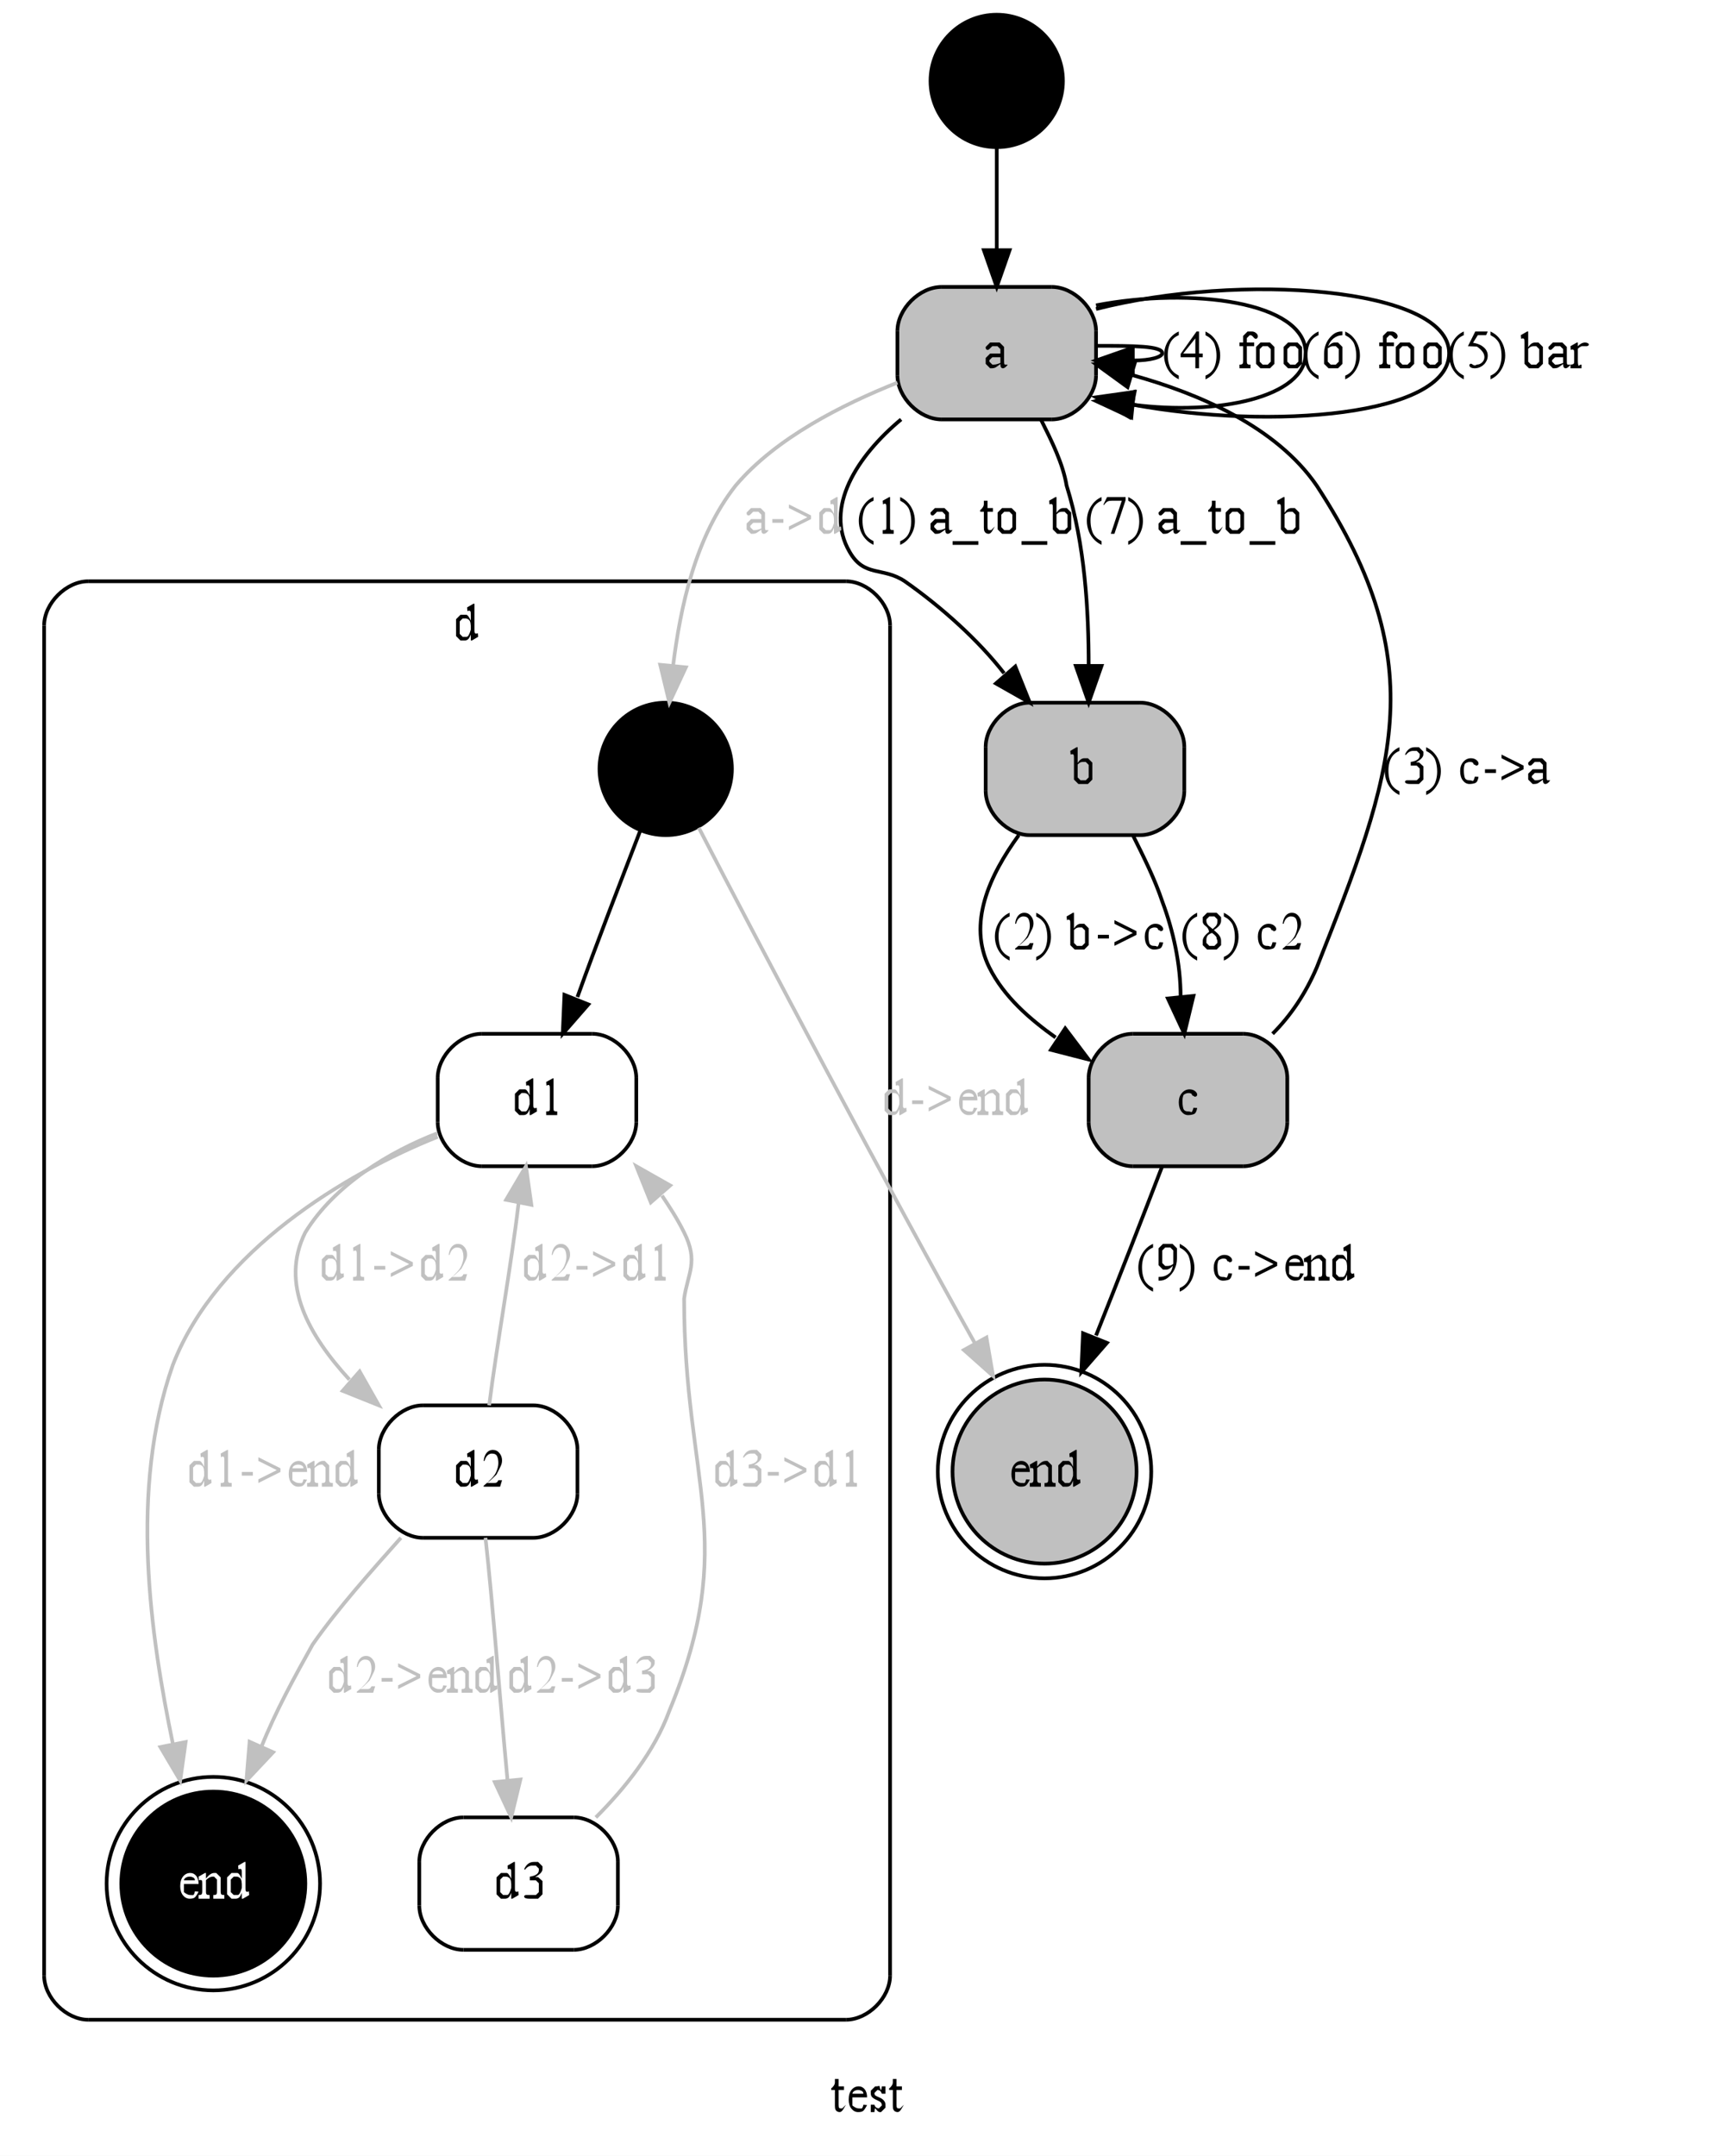 <?xml version="1.0" encoding="UTF-8"?>
<svg xmlns="http://www.w3.org/2000/svg" xmlns:xlink="http://www.w3.org/1999/xlink" width="472pt" height="586pt" viewBox="0 0 472 586" version="1.1">
<rect x="0" y="0" width="472" height="586" fill="#808080" stroke="none"/>
<defs>
<g>
<symbol overflow="visible" id="glyph0-0">
<path style="stroke: none;" d="M 2 0 L 2 -10 L 9 -10 L 9 0 L 2 0 Z M 3 -1 L 8 -1 L 8 -9 L 3 -9 L 3 -1 Z M 3 -1 "/>
</symbol>
<symbol overflow="visible" id="glyph0-1">
<path style="stroke: none;" d="M 2 -9 L 2 -7 L 3.469 -7 L 3.469 -6 L 2 -6 L 2 -2.016 C 2 -1.617 2.039 -1.348 2.125 -1.203 C 2.207 -1.066 2.316 -1 2.453 -1 C 2.555 -1 2.66 -1 2.766 -1 C 2.867 -1 2.945 -1 3 -1 L 4 -2 C 3.82 -1.664 3.574 -1.246 3.266 -0.75 C 2.953 -0.25 2.629 0 2.297 0 C 2.066 0 1.84 -0.055 1.625 -0.172 C 1.414 -0.293 1.258 -0.469 1.156 -0.688 C 1.051 -0.902 1 -1.242 1 -1.703 L 1 -6 L 0 -6 L 0 -6.469 C 0.215 -6.59 0.438 -6.812 0.656 -7.125 C 0.883 -7.434 1 -7.754 1 -8.078 C 1 -8.242 1 -8.551 1 -9 L 2 -9 Z M 2 -9 "/>
</symbol>
<symbol overflow="visible" id="glyph0-2">
<path style="stroke: none;" d="M 2 -4 C 2 -3.062 2 -2.324 2 -1.797 C 2.652 -1.266 3.211 -1 3.672 -1 C 3.961 -1 4.219 -0.988 4.438 -0.969 C 4.664 -0.957 4.852 -1.301 5 -2 L 6 -1.906 C 5.57 -1.094 5.223 -0.57 4.953 -0.344 C 4.691 -0.113 4.23 0 3.578 0 C 2.867 0 2.258 -0.305 1.75 -0.922 C 1.25 -1.535 1 -2.363 1 -3.406 C 1 -4.539 1.258 -5.422 1.781 -6.047 C 2.301 -6.68 2.953 -7 3.734 -7 C 4.387 -7 4.93 -6.727 5.359 -6.188 C 5.785 -5.645 6 -4.914 6 -4 L 2 -4 Z M 2 -5 L 5 -5 C 4.977 -5.238 4.926 -5.41 4.844 -5.516 C 4.727 -5.66 4.551 -5.773 4.312 -5.859 C 4.082 -5.949 3.84 -6 3.594 -6 C 3.195 -6 2.84 -5.91 2.531 -5.734 C 2.227 -5.555 2.051 -5.309 2 -5 Z M 2 -5 "/>
</symbol>
<symbol overflow="visible" id="glyph0-3">
<path style="stroke: none;" d="M 5 -7 L 5 -5 L 4 -5 C 3.875 -5.383 3.711 -5.645 3.516 -5.781 C 3.316 -5.926 3.066 -6 2.766 -6 L 2.797 -6 L 2 -5.203 L 2 -5.297 C 2 -5.078 2.023 -4.887 2.078 -4.734 C 2.129 -4.578 2.359 -4.41 2.766 -4.234 L 3.703 -3.812 C 4.566 -3.344 5 -2.727 5 -1.969 L 5 -1.203 L 3.797 0 L 3.438 0 C 3.156 0 2.824 -0.25 2.453 -0.75 C 2.348 -0.914 2.258 -1 2.188 -1 C 2.102 -1 2.039 -0.664 2 0 L 1 0 L 1 -2 L 2 -2 C 2.082 -1.664 2.242 -1.414 2.484 -1.25 C 2.723 -1.082 2.992 -1 3.297 -1 L 3.203 -1 L 4 -1.797 L 4 -1.875 C 4 -2.164 3.914 -2.41 3.75 -2.609 C 3.582 -2.805 3.184 -3.039 2.562 -3.312 C 1.945 -3.59 1.527 -3.867 1.312 -4.141 C 1.102 -4.398 1 -4.734 1 -5.141 L 1 -5.797 L 2.203 -7 L 2.594 -7 C 2.801 -7 3.051 -7.047 3.344 -7.141 C 3.539 -6.379 3.672 -6 3.734 -6 C 3.793 -6 3.844 -6.062 3.875 -6.188 C 3.914 -6.309 3.957 -6.582 4 -7 L 5 -7 Z M 5 -7 "/>
</symbol>
<symbol overflow="visible" id="glyph0-4">
<path style="stroke: none;" d="M 5 -1.625 C 4.719 -0.895 4.441 -0.441 4.172 -0.266 C 3.91 -0.086 3.629 0 3.328 0 L 2.203 0 L 1 -1.203 L 1 -3.219 L 1 -5.797 L 2.203 -7 L 3.75 -7 C 4.09 -7 4.508 -6.465 5 -5.406 L 5 -7 C 5 -7.434 4.98 -7.703 4.953 -7.797 C 4.922 -7.898 4.867 -7.977 4.797 -8.031 C 4.723 -8.082 4.633 -8.109 4.531 -8.109 C 4.414 -8.109 4.262 -8.07 4.078 -8 L 4 -9 L 5.719 -10 L 6 -10 L 6 -3 C 6 -2.562 6.016 -2.289 6.047 -2.188 C 6.074 -2.094 6.129 -2.012 6.203 -1.953 C 6.273 -1.898 6.359 -1.875 6.453 -1.875 C 6.574 -1.875 6.734 -1.914 6.922 -2 L 7 -1 L 5.297 0 L 5 0 L 5 -1.625 Z M 5 -2.938 L 5 -4.016 C 4.969 -4.629 4.883 -5.051 4.75 -5.281 C 4.625 -5.52 4.449 -5.695 4.234 -5.812 C 4.023 -5.934 3.82 -6 3.625 -6 L 2.797 -6 L 2 -5.203 L 2 -5.203 L 2 -3.609 L 2 -1.797 L 2.797 -1 L 3.859 -1 C 4.254 -1 4.633 -1.645 5 -2.938 Z M 5 -2.938 "/>
</symbol>
<symbol overflow="visible" id="glyph0-5">
<path style="stroke: none;" d="M 4 -1.156 C 3.258 -0.602 2.793 -0.277 2.609 -0.188 C 2.328 -0.062 2.023 0 1.703 0 L 1.203 0 L 0 -1.203 L 0 -1.516 L 0 -2.797 L 0 -2.797 L 0 -2.797 L 1.203 -4 L 4 -4 L 4 -4.266 L 4 -5.203 L 3.203 -6 L 2.328 -6 L 1.781 -6 L 0.984 -5.203 L 0.984 -5.75 L 0.984 -5.578 L 1 -5.359 C 1 -5.242 0.949 -5.152 0.859 -5.094 C 0.766 -5.031 0.645 -5 0.5 -5 C 0.352 -5 0.23 -5.051 0.141 -5.156 C 0.047 -5.258 0 -5.406 0 -5.594 L 0 -5.797 L 1.188 -7 L 2.625 -7 L 3.797 -7 L 5 -5.797 L 5 -5.797 L 5 -5.797 L 5 -5.703 L 5 -4.75 L 5 -2.516 C 5 -1.879 5.008 -1.488 5.031 -1.344 C 5.051 -1.207 5.082 -1.113 5.125 -1.062 C 5.176 -1.02 5.238 -1 5.312 -1 C 5.371 -1 5.43 -1 5.484 -1 C 5.574 -1 5.75 -1 6 -1 L 6 -1 C 5.531 -0.332 5.086 0 4.672 0 C 4.461 0 4.293 -0.086 4.172 -0.266 C 4.055 -0.441 4 -0.738 4 -1.156 Z M 4 -1.453 L 4 -3 L 1.797 -3 L 1 -2.203 L 1 -2.203 L 1 -2.203 L 1 -1.75 L 1 -1.797 L 1.797 -1 L 2.25 -1 C 2.684 -1 3.27 -1.148 4 -1.453 Z M 4 -1.453 "/>
</symbol>
<symbol overflow="visible" id="glyph0-6">
<path style="stroke: none;" d="M 4 2 L 4 3 C 3.27 2.645 2.66 2.227 2.172 1.75 C 1.473 1.082 0.934 0.289 0.562 -0.625 C 0.188 -1.551 0 -2.508 0 -3.5 C 0 -4.934 0.367 -6.25 1.109 -7.438 C 1.848 -8.633 2.812 -9.488 4 -10 L 4 -9 C 3.312 -8.719 2.746 -8.332 2.312 -7.844 C 1.875 -7.363 1.543 -6.746 1.328 -6 C 1.109 -5.258 1 -4.48 1 -3.672 C 1 -2.785 1.094 -1.98 1.281 -1.266 C 1.426 -0.703 1.598 -0.246 1.797 0.094 C 2.004 0.434 2.281 0.766 2.625 1.078 C 2.977 1.398 3.438 1.707 4 2 Z M 4 2 "/>
</symbol>
<symbol overflow="visible" id="glyph0-7">
<path style="stroke: none;" d="M 6 -4 L 6 -3 L 5 -3 L 5 0 L 4 0 L 4 -3 L 0 -3 L 0 -3.906 L 4.328 -10 L 5 -10 L 5 -4 L 6 -4 Z M 4 -4 L 4 -8.125 L 0.688 -4 L 4 -4 Z M 4 -4 "/>
</symbol>
<symbol overflow="visible" id="glyph0-8">
<path style="stroke: none;" d="M 0 -9 L 0 -10 C 0.727 -9.645 1.336 -9.23 1.828 -8.766 C 2.523 -8.086 3.062 -7.289 3.438 -6.375 C 3.809 -5.457 4 -4.496 4 -3.5 C 4 -2.062 3.629 -0.746 2.891 0.438 C 2.16 1.633 1.195 2.488 0 3 L 0 2 C 0.684 1.719 1.25 1.332 1.688 0.844 C 2.133 0.363 2.461 -0.25 2.672 -1 C 2.887 -1.746 3 -2.531 3 -3.344 C 3 -4.215 2.902 -5.016 2.719 -5.734 C 2.582 -6.305 2.41 -6.758 2.203 -7.094 C 1.992 -7.434 1.715 -7.766 1.375 -8.078 C 1.031 -8.398 0.57 -8.707 0 -9 Z M 0 -9 "/>
</symbol>
<symbol overflow="visible" id="glyph0-9">
<path style="stroke: none;" d=""/>
</symbol>
<symbol overflow="visible" id="glyph0-10">
<path style="stroke: none;" d="M 3 -6 L 3 -2 C 3 -1.582 3.047 -1.32 3.141 -1.219 C 3.254 -1.07 3.41 -1 3.609 -1 L 4 -1 L 4 0 L 1 0 L 1 -1 L 1.234 -1 C 1.387 -1 1.531 -1.031 1.656 -1.094 C 1.789 -1.152 1.879 -1.242 1.922 -1.359 C 1.973 -1.473 2 -1.688 2 -2 L 2 -6 L 1 -6 L 1 -7 L 2 -7 L 2 -7.359 L 2 -8.797 L 2 -8.797 L 3.203 -10 L 4.406 -10 C 4.852 -10 5.266 -9.816 5.641 -9.453 C 5.879 -9.223 6 -8.957 6 -8.656 C 6 -8.5 5.941 -8.348 5.828 -8.203 C 5.723 -8.066 5.602 -8 5.469 -8 C 5.375 -8 5.27 -8.031 5.156 -8.094 C 5.051 -8.152 4.918 -8.285 4.766 -8.484 C 4.609 -8.68 4.461 -8.816 4.328 -8.891 C 4.191 -8.961 4.043 -9 3.891 -9 L 3.797 -9 L 3 -8.203 L 3 -8.203 L 3 -7.312 L 3 -7 L 5 -7 L 5 -6 L 3 -6 Z M 3 -6 "/>
</symbol>
<symbol overflow="visible" id="glyph0-11">
<path style="stroke: none;" d="M 3.5 -7 L 4.797 -7 L 6 -5.797 L 6 -5.797 L 6 -3.625 L 6 -1.203 L 6 -1.203 L 4.797 0 L 3.438 0 L 2.203 0 L 1 -1.203 L 1 -1.203 L 1 -3.438 L 1 -5.797 L 1 -5.797 L 2.203 -7 L 3.5 -7 Z M 3.328 -6 L 2.797 -6 L 2 -5.203 L 2 -5.203 L 2 -3.938 L 2 -1.797 L 2.797 -1 L 3.688 -1 L 4.203 -1 L 5 -1.797 L 5 -3.125 L 5 -5.203 L 5 -5.203 L 4.203 -6 L 3.328 -6 Z M 3.328 -6 "/>
</symbol>
<symbol overflow="visible" id="glyph0-12">
<path style="stroke: none;" d="M 6 -10 L 6 -9 C 5.438 -8.957 4.973 -8.863 4.609 -8.719 C 4.254 -8.582 3.898 -8.371 3.547 -8.094 C 3.203 -7.812 2.914 -7.496 2.688 -7.156 C 2.457 -6.812 2.262 -6.398 2.109 -5.922 C 2.699 -6.637 3.297 -7 3.891 -7 L 4.797 -7 L 6 -5.797 L 6 -3.812 L 6 -1.203 L 6 -1.203 L 4.797 0 L 3.484 0 L 2.203 0 L 1 -1.203 L 1 -1.203 L 1 -3.953 C 1 -4.805 1.145 -5.625 1.438 -6.406 C 1.727 -7.184 2.145 -7.875 2.688 -8.469 C 3.238 -9.07 3.758 -9.477 4.25 -9.688 C 4.746 -9.895 5.219 -10 5.656 -10 L 6 -10 Z M 2 -5.422 C 2 -4.805 2 -4.309 2 -3.938 L 2 -1.797 L 2 -1.797 L 2 -1.797 L 2.797 -1 L 3.625 -1 L 4.203 -1 L 5 -1.797 L 5 -3.141 L 5 -5.203 L 4.203 -6 L 3.344 -6 C 3.176 -6 2.996 -5.961 2.812 -5.891 C 2.633 -5.816 2.363 -5.66 2 -5.422 Z M 2 -5.422 "/>
</symbol>
<symbol overflow="visible" id="glyph0-13">
<path style="stroke: none;" d="M 6 -10 L 5.562 -9 L 3.297 -9 L 2 -6.922 C 3.258 -6.742 4.27 -6.301 5.031 -5.594 C 5.676 -4.988 6 -4.27 6 -3.438 C 6 -2.957 5.902 -2.512 5.719 -2.109 C 5.531 -1.703 5.289 -1.352 5 -1.062 C 4.719 -0.781 4.398 -0.551 4.047 -0.375 C 3.547 -0.125 3.035 0 2.516 0 C 1.984 0 1.598 -0.082 1.359 -0.25 C 1.117 -0.414 1 -0.602 1 -0.812 C 1 -0.914 1.035 -1.008 1.109 -1.094 C 1.191 -1.184 1.297 -1.234 1.422 -1.234 C 1.504 -1.234 1.578 -1.215 1.641 -1.188 C 1.711 -1.156 1.832 -1.07 2 -0.938 C 2.34 -0.727 2.691 -0.75 3.047 -1 C 3.586 -1 4.062 -1.195 4.469 -1.594 C 4.883 -1.988 5.094 -2.469 5.094 -3.031 C 5.094 -3.57 4.91 -4.078 4.547 -4.547 C 4.18 -5.023 3.68 -5.477 3.047 -5.906 C 2.535 -5.934 1.723 -5.969 0.609 -6 L 2.609 -10 L 6 -10 Z M 6 -10 "/>
</symbol>
<symbol overflow="visible" id="glyph0-14">
<path style="stroke: none;" d="M 2 -5.719 C 2.551 -6.57 3.148 -7 3.797 -7 L 4.797 -7 L 6 -5.797 L 6 -3.75 L 6 -1.203 L 6 -1.203 L 4.797 0 L 3.062 0 L 2.203 0 L 1 -1.203 L 1 -1.281 L 1 -7 C 1 -7.434 0.98 -7.703 0.953 -7.797 C 0.922 -7.898 0.867 -7.977 0.797 -8.031 C 0.734 -8.082 0.648 -8.109 0.547 -8.109 C 0.422 -8.109 0.27 -8.07 0.094 -8 L 0 -9 L 1.719 -10 L 2 -10 L 2 -5.719 Z M 2 -5.297 L 2 -1.672 L 2 -1.797 L 2.797 -1 L 3.406 -1 L 4.203 -1 L 5 -1.797 L 5 -3.594 L 5 -5.203 L 4.203 -6 L 3.344 -6 C 3.113 -6 2.883 -5.941 2.656 -5.828 C 2.488 -5.734 2.27 -5.555 2 -5.297 Z M 2 -5.297 "/>
</symbol>
<symbol overflow="visible" id="glyph0-15">
<path style="stroke: none;" d="M 2 -7 L 2 -5.984 C 2.633 -6.66 3.285 -7 3.953 -7 C 4.254 -7 4.504 -6.941 4.703 -6.828 C 4.898 -6.723 5 -6.598 5 -6.453 C 5 -6.328 4.93 -6.215 4.797 -6.125 C 4.672 -6.039 4.512 -6 4.328 -6 C 4.148 -6 3.934 -6 3.688 -6 C 3.438 -6 3.246 -6 3.125 -6 C 3.031 -6 2.918 -5.965 2.797 -5.906 C 2.535 -5.781 2.27 -5.574 2 -5.297 L 2 -2 C 2 -1.488 2.039 -1.102 2.125 -0.844 C 2.176 -0.664 2.27 -0.645 2.406 -0.781 C 2.539 -0.926 2.738 -1 3 -1 L 3 0 L 0 0 L 0 -1 C 0.32 -1 0.562 -1.039 0.719 -1.125 C 0.832 -1.184 0.914 -1.285 0.969 -1.422 C 0.988 -1.492 1 -1.688 1 -2 L 1 -4 C 1 -4.457 0.98 -4.727 0.953 -4.812 C 0.93 -4.895 0.879 -4.961 0.797 -5.016 C 0.723 -5.066 0.629 -5.094 0.516 -5.094 C 0.379 -5.094 0.227 -5.059 0.062 -5 L 0 -6 L 1.734 -7 L 2 -7 Z M 2 -7 "/>
</symbol>
<symbol overflow="visible" id="glyph0-16">
<path style="stroke: none;" d="M 2 -9 L 3.797 -10 L 4 -10 L 4 -2 C 4 -1.625 4.016 -1.387 4.047 -1.297 C 4.086 -1.203 4.164 -1.129 4.281 -1.078 C 4.402 -1.035 4.645 -1.008 5 -1 L 5 0 L 2 0 L 2 -1 C 2.363 -1.008 2.598 -1.035 2.703 -1.078 C 2.816 -1.129 2.895 -1.191 2.938 -1.266 C 2.977 -1.348 3 -1.594 3 -2 L 3 -7 C 3 -7.445 2.98 -7.734 2.953 -7.859 C 2.93 -7.949 2.887 -8.031 2.828 -8.094 C 2.766 -8.164 2.684 -8.203 2.594 -8.203 C 2.469 -8.203 2.293 -8.133 2.078 -8 L 2 -9 Z M 2 -9 "/>
</symbol>
<symbol overflow="visible" id="glyph0-17">
<path style="stroke: none;" d="M 7 3 L 0 3 L 0 2 L 7 2 L 7 3 Z M 7 3 "/>
</symbol>
<symbol overflow="visible" id="glyph0-18">
<path style="stroke: none;" d="M 1 -10 L 6.031 -10 L 6.031 -9.125 L 3 0 L 2.016 0 L 5 -9 L 2.328 -9 C 1.785 -9 1.398 -8.934 1.172 -8.812 C 0.773 -8.602 0.449 -8.277 0.203 -7.844 L 0 -7.922 L 1 -10 Z M 1 -10 "/>
</symbol>
<symbol overflow="visible" id="glyph0-19">
<path style="stroke: none;" d="M 1 -4 L 4 -4 L 4 -3 L 1 -3 L 1 -4 Z M 1 -4 "/>
</symbol>
<symbol overflow="visible" id="glyph0-20">
<path style="stroke: none;" d="M 7 -4 L 1 -1 L 1 -2 L 6 -4.5 L 1 -7 L 1 -8 L 7 -5 L 7 -4 Z M 7 -4 "/>
</symbol>
<symbol overflow="visible" id="glyph0-21">
<path style="stroke: none;" d="M 6 -1.938 C 5.844 -0.977 5.527 -0.414 5.062 -0.25 C 4.594 -0.082 4.074 0 3.516 0 C 2.836 0 2.246 -0.312 1.75 -0.938 C 1.25 -1.57 1 -2.426 1 -3.5 C 1 -4.527 1.285 -5.367 1.859 -6.016 C 2.43 -6.668 3.117 -7 3.922 -7 C 4.523 -7 5.02 -6.84 5.406 -6.531 C 5.801 -6.219 6 -5.895 6 -5.562 C 6 -5.395 5.941 -5.258 5.828 -5.156 C 5.723 -5.051 5.566 -5 5.359 -5 C 5.086 -5 5.051 -5.051 5.25 -5.156 C 4.844 -5.215 4.621 -5.332 4.594 -5.5 C 4.57 -5.664 4.48 -5.789 4.328 -5.875 C 4.16 -5.957 3.934 -6 3.656 -6 C 3.195 -6 2.746 -5.832 2.312 -5.5 C 2.102 -5.062 2 -4.488 2 -3.781 C 2 -3.039 2.07 -2.387 2.219 -1.828 C 2.371 -1.273 2.812 -1 3.531 -1 C 3.871 -1 4.18 -0.926 4.453 -0.781 C 4.637 -0.914 4.82 -1.32 5 -2 L 6 -1.938 Z M 6 -1.938 "/>
</symbol>
<symbol overflow="visible" id="glyph0-22">
<path style="stroke: none;" d="M 6 -1.75 L 5.469 0 L 1 0 L 1 -0.25 C 2.801 -1.715 3.914 -2.914 4.344 -3.844 C 4.777 -4.777 5 -5.633 5 -6.406 C 5 -7.164 4.883 -7.785 4.656 -8.266 C 4.438 -8.754 3.957 -9 3.219 -9 C 2.781 -9 2.383 -8.824 2.031 -8.484 C 1.676 -8.148 1.414 -7.652 1.25 -7 L 1 -7 C 1.102 -7.965 1.379 -8.707 1.828 -9.219 C 2.273 -9.738 2.832 -10 3.5 -10 C 4.215 -10 4.812 -9.711 5.281 -9.141 C 5.758 -8.578 6 -7.914 6 -7.156 C 6 -6.602 5.883 -6.09 5.656 -5.625 C 5.312 -4.883 4.914 -4.102 4.469 -3.281 C 3.219 -2.02 2.355 -1.258 1.891 -1 L 3.594 -1 C 3.945 -1 4.191 -1.016 4.328 -1.047 C 4.461 -1.086 4.586 -1.164 4.703 -1.281 C 4.816 -1.395 4.914 -1.551 5 -1.75 L 6 -1.75 Z M 6 -1.75 "/>
</symbol>
<symbol overflow="visible" id="glyph0-23">
<path style="stroke: none;" d="M 2.719 -4.812 C 2.656 -5.465 2.352 -5.988 1.812 -6.375 C 1.27 -6.77 1 -7.18 1 -7.609 L 1 -8.797 L 2.203 -10 L 3.531 -10 L 4.797 -10 L 6 -8.797 L 6 -7.828 C 6 -7.453 5.867 -7.066 5.609 -6.672 C 5.359 -6.285 4.832 -5.824 4.031 -5.297 C 4.777 -4.68 5.273 -4.191 5.516 -3.828 C 5.836 -3.367 6 -2.879 6 -2.359 L 6 -1.203 L 4.797 0 L 3.469 0 L 2.203 0 L 1 -1.203 L 1 -1.203 L 1 -2.266 C 1 -2.668 1.125 -3.07 1.375 -3.469 C 1.633 -3.871 2.082 -4.32 2.719 -4.812 Z M 3.719 -5.578 C 4.27 -6.035 4.617 -6.395 4.766 -6.656 C 4.918 -6.926 5 -7.227 5 -7.562 L 5 -8.203 L 4.203 -9 L 3.531 -9 L 2.797 -9 L 2 -8.203 L 2 -7.75 C 2 -7.52 2.055 -7.293 2.172 -7.078 C 2.285 -6.859 2.445 -6.648 2.656 -6.453 L 3.719 -5.578 Z M 3.516 -4.531 C 2.836 -4.258 2.414 -3.965 2.25 -3.656 C 2.082 -3.344 2 -2.996 2 -2.625 L 2 -1.797 L 2.797 -1 L 3.531 -1 L 4.203 -1 L 5 -1.797 L 5 -2.203 C 5 -2.473 4.918 -2.719 4.766 -2.938 C 4.887 -3.34 4.473 -3.875 3.516 -4.531 Z M 3.516 -4.531 "/>
</symbol>
<symbol overflow="visible" id="glyph0-24">
<path style="stroke: none;" d="M 1 -8 C 1.277 -8.633 1.633 -9.125 2.062 -9.469 C 2.496 -9.82 3.039 -10 3.688 -10 L 4.797 -10 L 6 -8.797 L 6 -8.797 L 6 -8.047 C 6 -7.348 5.332 -6.621 4 -5.875 L 4.797 -5.875 L 6 -4.797 L 6 -3.359 L 6 -1.203 L 6 -1.203 L 4.797 0 L 2.531 0 C 1.938 0 1.527 -0.062 1.312 -0.188 C 1.102 -0.309 1 -0.445 1 -0.594 C 1 -0.695 1.047 -0.789 1.141 -0.875 C 1.242 -0.957 1.367 -1 1.516 -1 C 1.617 -1 1.727 -1 1.844 -1 C 1.914 -1 2.078 -1 2.328 -1 C 2.586 -1 2.77 -1 2.875 -1 C 3.027 -1 3.195 -1 3.375 -1 L 4.203 -1 L 5 -1.797 L 5 -2.75 L 5 -4.203 L 5 -4.203 L 5 -4.203 L 5 -4.203 L 5 -4.203 L 4.203 -5 L 2.766 -5 L 2.562 -5 L 2.562 -6 C 2.977 -6.039 3.395 -6.145 3.812 -6.312 C 4.227 -6.488 4.531 -6.695 4.719 -6.938 C 4.902 -7.176 5 -7.441 5 -7.734 L 5 -8.203 L 4.203 -9 L 3.266 -9 C 2.461 -9 1.789 -8.629 1.25 -7.891 L 1 -8 Z M 1 -8 "/>
</symbol>
<symbol overflow="visible" id="glyph0-25">
<path style="stroke: none;" d="M 2 -5.484 C 2.789 -6.492 3.539 -7 4.25 -7 L 4.797 -7 L 6 -5.797 L 6 -5.797 L 6 -5.5 L 6 -4.656 L 6 -2 C 6 -1.656 6.031 -1.426 6.094 -1.312 C 6.145 -1.207 6.227 -1.129 6.344 -1.078 C 6.465 -1.023 6.688 -1 7 -1 L 7 0 L 4 0 L 4 -1 L 4.125 -1 C 4.414 -1 4.617 -1.035 4.734 -1.109 C 4.848 -1.191 4.926 -1.305 4.969 -1.453 C 4.988 -1.504 5 -1.688 5 -2 L 5 -4.453 L 5 -5.203 L 4.203 -6 L 3.875 -6 C 3.25 -6 2.621 -5.68 2 -5.047 L 2 -2 C 2 -1.633 2.023 -1.41 2.078 -1.328 C 2.137 -1.211 2.223 -1.129 2.328 -1.078 C 2.441 -1.023 2.664 -1 3 -1 L 3 0 L 0 0 L 0 -1 L 0.141 -1 C 0.473 -1 0.695 -1.066 0.812 -1.203 C 0.934 -1.348 1 -1.613 1 -2 L 1 -4 C 1 -4.445 0.98 -4.719 0.953 -4.812 C 0.922 -4.902 0.867 -4.973 0.797 -5.016 C 0.734 -5.066 0.645 -5.094 0.531 -5.094 C 0.406 -5.094 0.258 -5.059 0.094 -5 L 0 -6 L 1.734 -7 L 2 -7 L 2 -5.484 Z M 2 -5.484 "/>
</symbol>
<symbol overflow="visible" id="glyph0-26">
<path style="stroke: none;" d="M 1 0 L 1 -1 C 1.559 -1 2.082 -1.07 2.562 -1.219 C 3.039 -1.371 3.504 -1.641 3.953 -2.016 C 4.398 -2.387 4.711 -3.07 4.891 -4.062 C 4.242 -3.352 3.66 -3 3.141 -3 L 2.203 -3 L 1 -4.203 L 1 -6.172 L 1 -8.797 L 1 -8.797 L 2.203 -10 L 3.469 -10 L 4.797 -10 L 6 -8.797 L 6 -8.797 L 6 -6.031 C 6 -4.969 5.773 -3.973 5.328 -3.047 C 4.879 -2.129 4.258 -1.363 3.469 -0.75 C 2.812 -0.25 2.102 0 1.344 0 L 1 0 Z M 5 -4.578 C 5 -5.168 5 -5.645 5 -6 L 5 -8.203 L 5 -8.203 L 4.203 -9 L 3.375 -9 L 2.797 -9 L 2 -8.203 L 2 -6.828 L 2 -4.797 L 2 -4.797 L 2.797 -4 L 3.594 -4 C 3.789 -4 4.02 -4.047 4.281 -4.141 C 4.551 -4.242 4.789 -4.391 5 -4.578 Z M 5 -4.578 "/>
</symbol>
</g>
<clipPath id="clip1">
  <path d="M 0 586 L 472 586 L 472 0 L 0 0 Z M 0 586 "/>
</clipPath>
</defs>
<g id="surface0">
<g clip-path="url(#clip1)" clip-rule="nonzero">
<path style="fill-rule: nonzero; fill: rgb(100%,100%,100%); fill-opacity: 1;stroke-width: 1; stroke-linecap: butt; stroke-linejoin: miter; stroke: rgb(100%,100%,100%); stroke-opacity: 1;stroke-miterlimit: 10; " d="M -4 4 L -4 -582 L 468 -582 L 468 4 Z M -4 4 " transform="matrix(1,0,0,1,4,582)"/>
<g style="fill: rgb(0%,0%,0%); fill-opacity: 1;">
  <use xlink:href="#glyph0-1" x="226" y="574.102"/>
  <use xlink:href="#glyph0-2" x="229.75" y="574.102"/>
  <use xlink:href="#glyph0-3" x="235.75" y="574.102"/>
  <use xlink:href="#glyph0-1" x="241.75" y="574.102"/>
</g>
<path style="fill-rule: nonzero; fill: rgb(100%,100%,100%); fill-opacity: 1;stroke-width: 1; stroke-linecap: butt; stroke-linejoin: miter; stroke: rgb(100%,100%,100%); stroke-opacity: 1;stroke-miterlimit: 10; " d="M 20 -33 L 226 -33 L 238 -45 L 238 -412 L 226 -424 L 20 -424 L 8 -412 L 8 -45 Z M 20 -33 " transform="matrix(1,0,0,1,4,582)"/>
<path style="fill-rule: nonzero; fill: rgb(100%,100%,100%); fill-opacity: 1;stroke-width: 1; stroke-linecap: butt; stroke-linejoin: miter; stroke: rgb(100%,100%,100%); stroke-opacity: 1;stroke-miterlimit: 10; " d="M 226 -33 C 232 -33 238 -39 238 -45 " transform="matrix(1,0,0,1,4,582)"/>
<path style="fill-rule: nonzero; fill: rgb(100%,100%,100%); fill-opacity: 1;stroke-width: 1; stroke-linecap: butt; stroke-linejoin: miter; stroke: rgb(100%,100%,100%); stroke-opacity: 1;stroke-miterlimit: 10; " d="M 238 -412 C 238 -418 232 -424 226 -424 " transform="matrix(1,0,0,1,4,582)"/>
<path style="fill-rule: nonzero; fill: rgb(100%,100%,100%); fill-opacity: 1;stroke-width: 1; stroke-linecap: butt; stroke-linejoin: miter; stroke: rgb(100%,100%,100%); stroke-opacity: 1;stroke-miterlimit: 10; " d="M 20 -424 C 14 -424 8 -418 8 -412 " transform="matrix(1,0,0,1,4,582)"/>
<path style="fill-rule: nonzero; fill: rgb(100%,100%,100%); fill-opacity: 1;stroke-width: 1; stroke-linecap: butt; stroke-linejoin: miter; stroke: rgb(100%,100%,100%); stroke-opacity: 1;stroke-miterlimit: 10; " d="M 8 -45 C 8 -39 14 -33 20 -33 " transform="matrix(1,0,0,1,4,582)"/>
<path style="fill: none; stroke-width: 1; stroke-linecap: butt; stroke-linejoin: miter; stroke: rgb(0%,0%,0%); stroke-opacity: 1;stroke-miterlimit: 10; " d="M 20 -33 L 226 -33 " transform="matrix(1,0,0,1,4,582)"/>
<path style="fill: none; stroke-width: 1; stroke-linecap: butt; stroke-linejoin: miter; stroke: rgb(0%,0%,0%); stroke-opacity: 1;stroke-miterlimit: 10; " d="M 226 -33 C 232 -33 238 -39 238 -45 " transform="matrix(1,0,0,1,4,582)"/>
<path style="fill: none; stroke-width: 1; stroke-linecap: butt; stroke-linejoin: miter; stroke: rgb(0%,0%,0%); stroke-opacity: 1;stroke-miterlimit: 10; " d="M 238 -45 L 238 -412 " transform="matrix(1,0,0,1,4,582)"/>
<path style="fill: none; stroke-width: 1; stroke-linecap: butt; stroke-linejoin: miter; stroke: rgb(0%,0%,0%); stroke-opacity: 1;stroke-miterlimit: 10; " d="M 238 -412 C 238 -418 232 -424 226 -424 " transform="matrix(1,0,0,1,4,582)"/>
<path style="fill: none; stroke-width: 1; stroke-linecap: butt; stroke-linejoin: miter; stroke: rgb(0%,0%,0%); stroke-opacity: 1;stroke-miterlimit: 10; " d="M 226 -424 L 20 -424 " transform="matrix(1,0,0,1,4,582)"/>
<path style="fill: none; stroke-width: 1; stroke-linecap: butt; stroke-linejoin: miter; stroke: rgb(0%,0%,0%); stroke-opacity: 1;stroke-miterlimit: 10; " d="M 20 -424 C 14 -424 8 -418 8 -412 " transform="matrix(1,0,0,1,4,582)"/>
<path style="fill: none; stroke-width: 1; stroke-linecap: butt; stroke-linejoin: miter; stroke: rgb(0%,0%,0%); stroke-opacity: 1;stroke-miterlimit: 10; " d="M 8 -412 L 8 -45 " transform="matrix(1,0,0,1,4,582)"/>
<path style="fill: none; stroke-width: 1; stroke-linecap: butt; stroke-linejoin: miter; stroke: rgb(0%,0%,0%); stroke-opacity: 1;stroke-miterlimit: 10; " d="M 8 -45 C 8 -39 14 -33 20 -33 " transform="matrix(1,0,0,1,4,582)"/>
<g style="fill: rgb(0%,0%,0%); fill-opacity: 1;">
  <use xlink:href="#glyph0-4" x="123" y="174.102"/>
</g>
<path style="fill-rule: nonzero; fill: rgb(0%,0%,0%); fill-opacity: 1;stroke-width: 1; stroke-linecap: butt; stroke-linejoin: miter; stroke: rgb(0%,0%,0%); stroke-opacity: 1;stroke-miterlimit: 10; " d="M 285 -560 L 285 -560 C 285 -550.059 276.941 -542 267 -542 C 257.059 -542 249 -550.059 249 -560 C 249 -569.941 257.059 -578 267 -578 C 276.941 -578 285 -569.941 285 -560 Z M 285 -560 " transform="matrix(1,0,0,1,4,582)"/>
<path style="fill-rule: nonzero; fill: rgb(75.294%,75.294%,75.294%); fill-opacity: 1;stroke-width: 1; stroke-linecap: butt; stroke-linejoin: miter; stroke: rgb(75.294%,75.294%,75.294%); stroke-opacity: 1;stroke-miterlimit: 10; " d="M 282 -504 L 252 -504 L 240 -492 L 240 -480 L 252 -468 L 282 -468 L 294 -480 L 294 -492 Z M 282 -504 " transform="matrix(1,0,0,1,4,582)"/>
<path style="fill-rule: nonzero; fill: rgb(75.294%,75.294%,75.294%); fill-opacity: 1;stroke-width: 1; stroke-linecap: butt; stroke-linejoin: miter; stroke: rgb(75.294%,75.294%,75.294%); stroke-opacity: 1;stroke-miterlimit: 10; " d="M 252 -504 C 246 -504 240 -498 240 -492 " transform="matrix(1,0,0,1,4,582)"/>
<path style="fill-rule: nonzero; fill: rgb(75.294%,75.294%,75.294%); fill-opacity: 1;stroke-width: 1; stroke-linecap: butt; stroke-linejoin: miter; stroke: rgb(75.294%,75.294%,75.294%); stroke-opacity: 1;stroke-miterlimit: 10; " d="M 240 -480 C 240 -474 246 -468 252 -468 " transform="matrix(1,0,0,1,4,582)"/>
<path style="fill-rule: nonzero; fill: rgb(75.294%,75.294%,75.294%); fill-opacity: 1;stroke-width: 1; stroke-linecap: butt; stroke-linejoin: miter; stroke: rgb(75.294%,75.294%,75.294%); stroke-opacity: 1;stroke-miterlimit: 10; " d="M 282 -468 C 288 -468 294 -474 294 -480 " transform="matrix(1,0,0,1,4,582)"/>
<path style="fill-rule: nonzero; fill: rgb(75.294%,75.294%,75.294%); fill-opacity: 1;stroke-width: 1; stroke-linecap: butt; stroke-linejoin: miter; stroke: rgb(75.294%,75.294%,75.294%); stroke-opacity: 1;stroke-miterlimit: 10; " d="M 294 -492 C 294 -498 288 -504 282 -504 " transform="matrix(1,0,0,1,4,582)"/>
<path style="fill: none; stroke-width: 1; stroke-linecap: butt; stroke-linejoin: miter; stroke: rgb(0%,0%,0%); stroke-opacity: 1;stroke-miterlimit: 10; " d="M 282 -504 L 252 -504 " transform="matrix(1,0,0,1,4,582)"/>
<path style="fill: none; stroke-width: 1; stroke-linecap: butt; stroke-linejoin: miter; stroke: rgb(0%,0%,0%); stroke-opacity: 1;stroke-miterlimit: 10; " d="M 252 -504 C 246 -504 240 -498 240 -492 " transform="matrix(1,0,0,1,4,582)"/>
<path style="fill: none; stroke-width: 1; stroke-linecap: butt; stroke-linejoin: miter; stroke: rgb(0%,0%,0%); stroke-opacity: 1;stroke-miterlimit: 10; " d="M 240 -492 L 240 -480 " transform="matrix(1,0,0,1,4,582)"/>
<path style="fill: none; stroke-width: 1; stroke-linecap: butt; stroke-linejoin: miter; stroke: rgb(0%,0%,0%); stroke-opacity: 1;stroke-miterlimit: 10; " d="M 240 -480 C 240 -474 246 -468 252 -468 " transform="matrix(1,0,0,1,4,582)"/>
<path style="fill: none; stroke-width: 1; stroke-linecap: butt; stroke-linejoin: miter; stroke: rgb(0%,0%,0%); stroke-opacity: 1;stroke-miterlimit: 10; " d="M 252 -468 L 282 -468 " transform="matrix(1,0,0,1,4,582)"/>
<path style="fill: none; stroke-width: 1; stroke-linecap: butt; stroke-linejoin: miter; stroke: rgb(0%,0%,0%); stroke-opacity: 1;stroke-miterlimit: 10; " d="M 282 -468 C 288 -468 294 -474 294 -480 " transform="matrix(1,0,0,1,4,582)"/>
<path style="fill: none; stroke-width: 1; stroke-linecap: butt; stroke-linejoin: miter; stroke: rgb(0%,0%,0%); stroke-opacity: 1;stroke-miterlimit: 10; " d="M 294 -480 L 294 -492 " transform="matrix(1,0,0,1,4,582)"/>
<path style="fill: none; stroke-width: 1; stroke-linecap: butt; stroke-linejoin: miter; stroke: rgb(0%,0%,0%); stroke-opacity: 1;stroke-miterlimit: 10; " d="M 294 -492 C 294 -498 288 -504 282 -504 " transform="matrix(1,0,0,1,4,582)"/>
<g style="fill: rgb(0%,0%,0%); fill-opacity: 1;">
  <use xlink:href="#glyph0-5" x="268" y="100.102"/>
</g>
<path style="fill: none; stroke-width: 1; stroke-linecap: butt; stroke-linejoin: miter; stroke: rgb(0%,0%,0%); stroke-opacity: 1;stroke-miterlimit: 10; " d="M 267 -542 C 267 -533 267 -524 267 -514 " transform="matrix(1,0,0,1,4,582)"/>
<path style="fill-rule: nonzero; fill: rgb(0%,0%,0%); fill-opacity: 1;stroke-width: 1; stroke-linecap: butt; stroke-linejoin: miter; stroke: rgb(0%,0%,0%); stroke-opacity: 1;stroke-miterlimit: 10; " d="M 270.5 -514 L 267 -504 L 263.5 -514 Z M 270.5 -514 " transform="matrix(1,0,0,1,4,582)"/>
<path style="fill: none; stroke-width: 1; stroke-linecap: butt; stroke-linejoin: miter; stroke: rgb(0%,0%,0%); stroke-opacity: 1;stroke-miterlimit: 10; " d="M 294 -488 C 304 -488 312 -488 312 -486 C 312 -485 309 -484 304 -484 " transform="matrix(1,0,0,1,4,582)"/>
<path style="fill-rule: nonzero; fill: rgb(0%,0%,0%); fill-opacity: 1;stroke-width: 1; stroke-linecap: butt; stroke-linejoin: miter; stroke: rgb(0%,0%,0%); stroke-opacity: 1;stroke-miterlimit: 10; " d="M 304 -480.5 L 294 -484 L 304 -487.5 Z M 304 -480.5 " transform="matrix(1,0,0,1,4,582)"/>
<g style="fill: rgb(0%,0%,0%); fill-opacity: 1;">
  <use xlink:href="#glyph0-6" x="316.5" y="100.102"/>
  <use xlink:href="#glyph0-7" x="321" y="100.102"/>
  <use xlink:href="#glyph0-8" x="327.75" y="100.102"/>
  <use xlink:href="#glyph0-9" x="332.25" y="100.102"/>
  <use xlink:href="#glyph0-10" x="336" y="100.102"/>
  <use xlink:href="#glyph0-11" x="340.5" y="100.102"/>
  <use xlink:href="#glyph0-11" x="348" y="100.102"/>
</g>
<path style="fill: none; stroke-width: 1; stroke-linecap: butt; stroke-linejoin: miter; stroke: rgb(0%,0%,0%); stroke-opacity: 1;stroke-miterlimit: 10; " d="M 294 -499 C 320 -504 351 -500 351 -486 C 351 -474 327 -469 304 -472 " transform="matrix(1,0,0,1,4,582)"/>
<path style="fill-rule: nonzero; fill: rgb(0%,0%,0%); fill-opacity: 1;stroke-width: 1; stroke-linecap: butt; stroke-linejoin: miter; stroke: rgb(0%,0%,0%); stroke-opacity: 1;stroke-miterlimit: 10; " d="M 303.602 -468.523 L 294 -473 L 304.297 -475.488 Z M 303.602 -468.523 " transform="matrix(1,0,0,1,4,582)"/>
<g style="fill: rgb(0%,0%,0%); fill-opacity: 1;">
  <use xlink:href="#glyph0-6" x="354.5" y="100.102"/>
  <use xlink:href="#glyph0-12" x="359" y="100.102"/>
  <use xlink:href="#glyph0-8" x="365.75" y="100.102"/>
  <use xlink:href="#glyph0-9" x="370.25" y="100.102"/>
  <use xlink:href="#glyph0-10" x="374" y="100.102"/>
  <use xlink:href="#glyph0-11" x="378.5" y="100.102"/>
  <use xlink:href="#glyph0-11" x="386" y="100.102"/>
</g>
<path style="fill: none; stroke-width: 1; stroke-linecap: butt; stroke-linejoin: miter; stroke: rgb(0%,0%,0%); stroke-opacity: 1;stroke-miterlimit: 10; " d="M 294 -498 C 333 -508 390 -504 390 -486 C 390 -469 342 -465 304 -472 " transform="matrix(1,0,0,1,4,582)"/>
<path style="fill-rule: nonzero; fill: rgb(0%,0%,0%); fill-opacity: 1;stroke-width: 1; stroke-linecap: butt; stroke-linejoin: miter; stroke: rgb(0%,0%,0%); stroke-opacity: 1;stroke-miterlimit: 10; " d="M 303.121 -468.605 L 294 -474 L 304.492 -475.473 Z M 303.121 -468.605 " transform="matrix(1,0,0,1,4,582)"/>
<g style="fill: rgb(0%,0%,0%); fill-opacity: 1;">
  <use xlink:href="#glyph0-6" x="394" y="100.102"/>
  <use xlink:href="#glyph0-13" x="398.5" y="100.102"/>
  <use xlink:href="#glyph0-8" x="405.25" y="100.102"/>
  <use xlink:href="#glyph0-9" x="409.75" y="100.102"/>
  <use xlink:href="#glyph0-14" x="413.5" y="100.102"/>
  <use xlink:href="#glyph0-5" x="421" y="100.102"/>
  <use xlink:href="#glyph0-15" x="427" y="100.102"/>
</g>
<path style="fill-rule: nonzero; fill: rgb(75.294%,75.294%,75.294%); fill-opacity: 1;stroke-width: 1; stroke-linecap: butt; stroke-linejoin: miter; stroke: rgb(75.294%,75.294%,75.294%); stroke-opacity: 1;stroke-miterlimit: 10; " d="M 306 -391 L 276 -391 L 264 -379 L 264 -367 L 276 -355 L 306 -355 L 318 -367 L 318 -379 Z M 306 -391 " transform="matrix(1,0,0,1,4,582)"/>
<path style="fill-rule: nonzero; fill: rgb(75.294%,75.294%,75.294%); fill-opacity: 1;stroke-width: 1; stroke-linecap: butt; stroke-linejoin: miter; stroke: rgb(75.294%,75.294%,75.294%); stroke-opacity: 1;stroke-miterlimit: 10; " d="M 276 -391 C 270 -391 264 -385 264 -379 " transform="matrix(1,0,0,1,4,582)"/>
<path style="fill-rule: nonzero; fill: rgb(75.294%,75.294%,75.294%); fill-opacity: 1;stroke-width: 1; stroke-linecap: butt; stroke-linejoin: miter; stroke: rgb(75.294%,75.294%,75.294%); stroke-opacity: 1;stroke-miterlimit: 10; " d="M 264 -367 C 264 -361 270 -355 276 -355 " transform="matrix(1,0,0,1,4,582)"/>
<path style="fill-rule: nonzero; fill: rgb(75.294%,75.294%,75.294%); fill-opacity: 1;stroke-width: 1; stroke-linecap: butt; stroke-linejoin: miter; stroke: rgb(75.294%,75.294%,75.294%); stroke-opacity: 1;stroke-miterlimit: 10; " d="M 306 -355 C 312 -355 318 -361 318 -367 " transform="matrix(1,0,0,1,4,582)"/>
<path style="fill-rule: nonzero; fill: rgb(75.294%,75.294%,75.294%); fill-opacity: 1;stroke-width: 1; stroke-linecap: butt; stroke-linejoin: miter; stroke: rgb(75.294%,75.294%,75.294%); stroke-opacity: 1;stroke-miterlimit: 10; " d="M 318 -379 C 318 -385 312 -391 306 -391 " transform="matrix(1,0,0,1,4,582)"/>
<path style="fill: none; stroke-width: 1; stroke-linecap: butt; stroke-linejoin: miter; stroke: rgb(0%,0%,0%); stroke-opacity: 1;stroke-miterlimit: 10; " d="M 306 -391 L 276 -391 " transform="matrix(1,0,0,1,4,582)"/>
<path style="fill: none; stroke-width: 1; stroke-linecap: butt; stroke-linejoin: miter; stroke: rgb(0%,0%,0%); stroke-opacity: 1;stroke-miterlimit: 10; " d="M 276 -391 C 270 -391 264 -385 264 -379 " transform="matrix(1,0,0,1,4,582)"/>
<path style="fill: none; stroke-width: 1; stroke-linecap: butt; stroke-linejoin: miter; stroke: rgb(0%,0%,0%); stroke-opacity: 1;stroke-miterlimit: 10; " d="M 264 -379 L 264 -367 " transform="matrix(1,0,0,1,4,582)"/>
<path style="fill: none; stroke-width: 1; stroke-linecap: butt; stroke-linejoin: miter; stroke: rgb(0%,0%,0%); stroke-opacity: 1;stroke-miterlimit: 10; " d="M 264 -367 C 264 -361 270 -355 276 -355 " transform="matrix(1,0,0,1,4,582)"/>
<path style="fill: none; stroke-width: 1; stroke-linecap: butt; stroke-linejoin: miter; stroke: rgb(0%,0%,0%); stroke-opacity: 1;stroke-miterlimit: 10; " d="M 276 -355 L 306 -355 " transform="matrix(1,0,0,1,4,582)"/>
<path style="fill: none; stroke-width: 1; stroke-linecap: butt; stroke-linejoin: miter; stroke: rgb(0%,0%,0%); stroke-opacity: 1;stroke-miterlimit: 10; " d="M 306 -355 C 312 -355 318 -361 318 -367 " transform="matrix(1,0,0,1,4,582)"/>
<path style="fill: none; stroke-width: 1; stroke-linecap: butt; stroke-linejoin: miter; stroke: rgb(0%,0%,0%); stroke-opacity: 1;stroke-miterlimit: 10; " d="M 318 -367 L 318 -379 " transform="matrix(1,0,0,1,4,582)"/>
<path style="fill: none; stroke-width: 1; stroke-linecap: butt; stroke-linejoin: miter; stroke: rgb(0%,0%,0%); stroke-opacity: 1;stroke-miterlimit: 10; " d="M 318 -379 C 318 -385 312 -391 306 -391 " transform="matrix(1,0,0,1,4,582)"/>
<g style="fill: rgb(0%,0%,0%); fill-opacity: 1;">
  <use xlink:href="#glyph0-14" x="291" y="213.102"/>
</g>
<path style="fill: none; stroke-width: 1; stroke-linecap: butt; stroke-linejoin: miter; stroke: rgb(0%,0%,0%); stroke-opacity: 1;stroke-miterlimit: 10; " d="M 241 -468 C 229 -458 220 -444 227 -432 C 231 -425 236 -428 242 -424 C 252 -417 262 -408 269 -399 " transform="matrix(1,0,0,1,4,582)"/>
<path style="fill-rule: nonzero; fill: rgb(0%,0%,0%); fill-opacity: 1;stroke-width: 1; stroke-linecap: butt; stroke-linejoin: miter; stroke: rgb(0%,0%,0%); stroke-opacity: 1;stroke-miterlimit: 10; " d="M 272.051 -400.832 L 276 -391 L 266.781 -396.223 Z M 272.051 -400.832 " transform="matrix(1,0,0,1,4,582)"/>
<g style="fill: rgb(0%,0%,0%); fill-opacity: 1;">
  <use xlink:href="#glyph0-6" x="233.5" y="145.102"/>
  <use xlink:href="#glyph0-16" x="238" y="145.102"/>
  <use xlink:href="#glyph0-8" x="244.75" y="145.102"/>
  <use xlink:href="#glyph0-9" x="249.25" y="145.102"/>
  <use xlink:href="#glyph0-5" x="253" y="145.102"/>
  <use xlink:href="#glyph0-17" x="259" y="145.102"/>
  <use xlink:href="#glyph0-1" x="266.5" y="145.102"/>
  <use xlink:href="#glyph0-11" x="270.25" y="145.102"/>
  <use xlink:href="#glyph0-17" x="277.75" y="145.102"/>
  <use xlink:href="#glyph0-14" x="285.25" y="145.102"/>
</g>
<path style="fill: none; stroke-width: 1; stroke-linecap: butt; stroke-linejoin: miter; stroke: rgb(0%,0%,0%); stroke-opacity: 1;stroke-miterlimit: 10; " d="M 279 -468 C 282 -462 285 -456 286 -450 C 291 -434 292 -416 292 -401 " transform="matrix(1,0,0,1,4,582)"/>
<path style="fill-rule: nonzero; fill: rgb(0%,0%,0%); fill-opacity: 1;stroke-width: 1; stroke-linecap: butt; stroke-linejoin: miter; stroke: rgb(0%,0%,0%); stroke-opacity: 1;stroke-miterlimit: 10; " d="M 295.5 -401 L 292 -391 L 288.5 -401 Z M 295.5 -401 " transform="matrix(1,0,0,1,4,582)"/>
<g style="fill: rgb(0%,0%,0%); fill-opacity: 1;">
  <use xlink:href="#glyph0-6" x="295.5" y="145.102"/>
  <use xlink:href="#glyph0-18" x="300" y="145.102"/>
  <use xlink:href="#glyph0-8" x="306.75" y="145.102"/>
  <use xlink:href="#glyph0-9" x="311.25" y="145.102"/>
  <use xlink:href="#glyph0-5" x="315" y="145.102"/>
  <use xlink:href="#glyph0-17" x="321" y="145.102"/>
  <use xlink:href="#glyph0-1" x="328.5" y="145.102"/>
  <use xlink:href="#glyph0-11" x="332.25" y="145.102"/>
  <use xlink:href="#glyph0-17" x="339.75" y="145.102"/>
  <use xlink:href="#glyph0-14" x="347.25" y="145.102"/>
</g>
<path style="fill-rule: nonzero; fill: rgb(0%,0%,0%); fill-opacity: 1;stroke-width: 1; stroke-linecap: butt; stroke-linejoin: miter; stroke: rgb(0%,0%,0%); stroke-opacity: 1;stroke-miterlimit: 10; " d="M 195 -373 L 195 -373 C 195 -363.059 186.941 -355 177 -355 C 167.059 -355 159 -363.059 159 -373 C 159 -382.941 167.059 -391 177 -391 C 186.941 -391 195 -382.941 195 -373 Z M 195 -373 " transform="matrix(1,0,0,1,4,582)"/>
<path style="fill: none; stroke-width: 1; stroke-linecap: butt; stroke-linejoin: miter; stroke: rgb(75.294%,75.294%,75.294%); stroke-opacity: 1;stroke-miterlimit: 10; " d="M 240 -478 C 225 -472 207 -463 196 -450 C 185 -436 181 -417 179 -401 " transform="matrix(1,0,0,1,4,582)"/>
<path style="fill-rule: nonzero; fill: rgb(75.294%,75.294%,75.294%); fill-opacity: 1;stroke-width: 1; stroke-linecap: butt; stroke-linejoin: miter; stroke: rgb(75.294%,75.294%,75.294%); stroke-opacity: 1;stroke-miterlimit: 10; " d="M 182.477 -400.602 L 178 -391 L 175.512 -401.297 Z M 182.477 -400.602 " transform="matrix(1,0,0,1,4,582)"/>
<g style="fill: rgb(75.294%,75.294%,75.294%); fill-opacity: 1;">
  <use xlink:href="#glyph0-5" x="203" y="145.102"/>
  <use xlink:href="#glyph0-19" x="209" y="145.102"/>
  <use xlink:href="#glyph0-20" x="213.5" y="145.102"/>
  <use xlink:href="#glyph0-4" x="221.75" y="145.102"/>
</g>
<path style="fill-rule: nonzero; fill: rgb(75.294%,75.294%,75.294%); fill-opacity: 1;stroke-width: 1; stroke-linecap: butt; stroke-linejoin: miter; stroke: rgb(75.294%,75.294%,75.294%); stroke-opacity: 1;stroke-miterlimit: 10; " d="M 334 -301 L 304 -301 L 292 -289 L 292 -277 L 304 -265 L 334 -265 L 346 -277 L 346 -289 Z M 334 -301 " transform="matrix(1,0,0,1,4,582)"/>
<path style="fill-rule: nonzero; fill: rgb(75.294%,75.294%,75.294%); fill-opacity: 1;stroke-width: 1; stroke-linecap: butt; stroke-linejoin: miter; stroke: rgb(75.294%,75.294%,75.294%); stroke-opacity: 1;stroke-miterlimit: 10; " d="M 304 -301 C 298 -301 292 -295 292 -289 " transform="matrix(1,0,0,1,4,582)"/>
<path style="fill-rule: nonzero; fill: rgb(75.294%,75.294%,75.294%); fill-opacity: 1;stroke-width: 1; stroke-linecap: butt; stroke-linejoin: miter; stroke: rgb(75.294%,75.294%,75.294%); stroke-opacity: 1;stroke-miterlimit: 10; " d="M 292 -277 C 292 -271 298 -265 304 -265 " transform="matrix(1,0,0,1,4,582)"/>
<path style="fill-rule: nonzero; fill: rgb(75.294%,75.294%,75.294%); fill-opacity: 1;stroke-width: 1; stroke-linecap: butt; stroke-linejoin: miter; stroke: rgb(75.294%,75.294%,75.294%); stroke-opacity: 1;stroke-miterlimit: 10; " d="M 334 -265 C 340 -265 346 -271 346 -277 " transform="matrix(1,0,0,1,4,582)"/>
<path style="fill-rule: nonzero; fill: rgb(75.294%,75.294%,75.294%); fill-opacity: 1;stroke-width: 1; stroke-linecap: butt; stroke-linejoin: miter; stroke: rgb(75.294%,75.294%,75.294%); stroke-opacity: 1;stroke-miterlimit: 10; " d="M 346 -289 C 346 -295 340 -301 334 -301 " transform="matrix(1,0,0,1,4,582)"/>
<path style="fill: none; stroke-width: 1; stroke-linecap: butt; stroke-linejoin: miter; stroke: rgb(0%,0%,0%); stroke-opacity: 1;stroke-miterlimit: 10; " d="M 334 -301 L 304 -301 " transform="matrix(1,0,0,1,4,582)"/>
<path style="fill: none; stroke-width: 1; stroke-linecap: butt; stroke-linejoin: miter; stroke: rgb(0%,0%,0%); stroke-opacity: 1;stroke-miterlimit: 10; " d="M 304 -301 C 298 -301 292 -295 292 -289 " transform="matrix(1,0,0,1,4,582)"/>
<path style="fill: none; stroke-width: 1; stroke-linecap: butt; stroke-linejoin: miter; stroke: rgb(0%,0%,0%); stroke-opacity: 1;stroke-miterlimit: 10; " d="M 292 -289 L 292 -277 " transform="matrix(1,0,0,1,4,582)"/>
<path style="fill: none; stroke-width: 1; stroke-linecap: butt; stroke-linejoin: miter; stroke: rgb(0%,0%,0%); stroke-opacity: 1;stroke-miterlimit: 10; " d="M 292 -277 C 292 -271 298 -265 304 -265 " transform="matrix(1,0,0,1,4,582)"/>
<path style="fill: none; stroke-width: 1; stroke-linecap: butt; stroke-linejoin: miter; stroke: rgb(0%,0%,0%); stroke-opacity: 1;stroke-miterlimit: 10; " d="M 304 -265 L 334 -265 " transform="matrix(1,0,0,1,4,582)"/>
<path style="fill: none; stroke-width: 1; stroke-linecap: butt; stroke-linejoin: miter; stroke: rgb(0%,0%,0%); stroke-opacity: 1;stroke-miterlimit: 10; " d="M 334 -265 C 340 -265 346 -271 346 -277 " transform="matrix(1,0,0,1,4,582)"/>
<path style="fill: none; stroke-width: 1; stroke-linecap: butt; stroke-linejoin: miter; stroke: rgb(0%,0%,0%); stroke-opacity: 1;stroke-miterlimit: 10; " d="M 346 -277 L 346 -289 " transform="matrix(1,0,0,1,4,582)"/>
<path style="fill: none; stroke-width: 1; stroke-linecap: butt; stroke-linejoin: miter; stroke: rgb(0%,0%,0%); stroke-opacity: 1;stroke-miterlimit: 10; " d="M 346 -289 C 346 -295 340 -301 334 -301 " transform="matrix(1,0,0,1,4,582)"/>
<g style="fill: rgb(0%,0%,0%); fill-opacity: 1;">
  <use xlink:href="#glyph0-21" x="319.5" y="303.102"/>
</g>
<path style="fill: none; stroke-width: 1; stroke-linecap: butt; stroke-linejoin: miter; stroke: rgb(0%,0%,0%); stroke-opacity: 1;stroke-miterlimit: 10; " d="M 273 -355 C 265 -344 259 -331 265 -319 C 269 -311 276 -305 283 -300 " transform="matrix(1,0,0,1,4,582)"/>
<path style="fill-rule: nonzero; fill: rgb(0%,0%,0%); fill-opacity: 1;stroke-width: 1; stroke-linecap: butt; stroke-linejoin: miter; stroke: rgb(0%,0%,0%); stroke-opacity: 1;stroke-miterlimit: 10; " d="M 285.621 -302.461 L 292 -294 L 281.738 -296.637 Z M 285.621 -302.461 " transform="matrix(1,0,0,1,4,582)"/>
<g style="fill: rgb(0%,0%,0%); fill-opacity: 1;">
  <use xlink:href="#glyph0-6" x="270.5" y="258.102"/>
  <use xlink:href="#glyph0-22" x="275" y="258.102"/>
  <use xlink:href="#glyph0-8" x="281.75" y="258.102"/>
  <use xlink:href="#glyph0-9" x="286.25" y="258.102"/>
  <use xlink:href="#glyph0-14" x="290" y="258.102"/>
  <use xlink:href="#glyph0-19" x="297.5" y="258.102"/>
  <use xlink:href="#glyph0-20" x="302" y="258.102"/>
  <use xlink:href="#glyph0-21" x="310.25" y="258.102"/>
</g>
<path style="fill: none; stroke-width: 1; stroke-linecap: butt; stroke-linejoin: miter; stroke: rgb(0%,0%,0%); stroke-opacity: 1;stroke-miterlimit: 10; " d="M 304 -355 C 307 -349 310 -343 312 -337 C 315 -329 317 -320 317 -311 " transform="matrix(1,0,0,1,4,582)"/>
<path style="fill-rule: nonzero; fill: rgb(0%,0%,0%); fill-opacity: 1;stroke-width: 1; stroke-linecap: butt; stroke-linejoin: miter; stroke: rgb(0%,0%,0%); stroke-opacity: 1;stroke-miterlimit: 10; " d="M 320.488 -311.297 L 318 -301 L 313.523 -310.602 Z M 320.488 -311.297 " transform="matrix(1,0,0,1,4,582)"/>
<g style="fill: rgb(0%,0%,0%); fill-opacity: 1;">
  <use xlink:href="#glyph0-6" x="321.5" y="258.102"/>
  <use xlink:href="#glyph0-23" x="326" y="258.102"/>
  <use xlink:href="#glyph0-8" x="332.75" y="258.102"/>
  <use xlink:href="#glyph0-9" x="337.25" y="258.102"/>
  <use xlink:href="#glyph0-21" x="341" y="258.102"/>
  <use xlink:href="#glyph0-22" x="347.75" y="258.102"/>
</g>
<path style="fill: none; stroke-width: 1; stroke-linecap: butt; stroke-linejoin: miter; stroke: rgb(0%,0%,0%); stroke-opacity: 1;stroke-miterlimit: 10; " d="M 342 -301 C 347 -306 351 -312 354 -319 C 375 -372 386 -401 354 -450 C 343 -466 322 -475 304 -480 " transform="matrix(1,0,0,1,4,582)"/>
<path style="fill-rule: nonzero; fill: rgb(0%,0%,0%); fill-opacity: 1;stroke-width: 1; stroke-linecap: butt; stroke-linejoin: miter; stroke: rgb(0%,0%,0%); stroke-opacity: 1;stroke-miterlimit: 10; " d="M 302.574 -476.773 L 294 -483 L 304.586 -483.48 Z M 302.574 -476.773 " transform="matrix(1,0,0,1,4,582)"/>
<g style="fill: rgb(0%,0%,0%); fill-opacity: 1;">
  <use xlink:href="#glyph0-6" x="376.5" y="213.102"/>
  <use xlink:href="#glyph0-24" x="381" y="213.102"/>
  <use xlink:href="#glyph0-8" x="387.75" y="213.102"/>
  <use xlink:href="#glyph0-9" x="392.25" y="213.102"/>
  <use xlink:href="#glyph0-21" x="396" y="213.102"/>
  <use xlink:href="#glyph0-19" x="402.75" y="213.102"/>
  <use xlink:href="#glyph0-20" x="407.25" y="213.102"/>
  <use xlink:href="#glyph0-5" x="415.5" y="213.102"/>
</g>
<path style="fill-rule: nonzero; fill: rgb(75.294%,75.294%,75.294%); fill-opacity: 1;stroke-width: 1; stroke-linecap: butt; stroke-linejoin: miter; stroke: rgb(0%,0%,0%); stroke-opacity: 1;stroke-miterlimit: 10; " d="M 305.016 -182 L 305.016 -182 C 305.016 -168.184 293.816 -156.984 280 -156.984 C 266.184 -156.984 254.984 -168.184 254.984 -182 C 254.984 -195.816 266.184 -207.016 280 -207.016 C 293.816 -207.016 305.016 -195.816 305.016 -182 Z M 305.016 -182 " transform="matrix(1,0,0,1,4,582)"/>
<path style="fill: none; stroke-width: 1; stroke-linecap: butt; stroke-linejoin: miter; stroke: rgb(0%,0%,0%); stroke-opacity: 1;stroke-miterlimit: 10; " d="M 309.016 -182 L 309.016 -182 C 309.016 -165.977 296.023 -152.984 280 -152.984 C 263.977 -152.984 250.984 -165.977 250.984 -182 C 250.984 -198.023 263.977 -211.016 280 -211.016 C 296.023 -211.016 309.016 -198.023 309.016 -182 Z M 309.016 -182 " transform="matrix(1,0,0,1,4,582)"/>
<g style="fill: rgb(0%,0%,0%); fill-opacity: 1;">
  <use xlink:href="#glyph0-2" x="274" y="404.102"/>
  <use xlink:href="#glyph0-25" x="280" y="404.102"/>
  <use xlink:href="#glyph0-4" x="286.75" y="404.102"/>
</g>
<path style="fill: none; stroke-width: 1; stroke-linecap: butt; stroke-linejoin: miter; stroke: rgb(0%,0%,0%); stroke-opacity: 1;stroke-miterlimit: 10; " d="M 312 -265 C 307 -252 300 -234 294 -219 " transform="matrix(1,0,0,1,4,582)"/>
<path style="fill-rule: nonzero; fill: rgb(0%,0%,0%); fill-opacity: 1;stroke-width: 1; stroke-linecap: butt; stroke-linejoin: miter; stroke: rgb(0%,0%,0%); stroke-opacity: 1;stroke-miterlimit: 10; " d="M 296.965 -216.984 L 290 -209 L 290.465 -219.586 Z M 296.965 -216.984 " transform="matrix(1,0,0,1,4,582)"/>
<g style="fill: rgb(0%,0%,0%); fill-opacity: 1;">
  <use xlink:href="#glyph0-6" x="309.5" y="348.102"/>
  <use xlink:href="#glyph0-26" x="314" y="348.102"/>
  <use xlink:href="#glyph0-8" x="320.75" y="348.102"/>
  <use xlink:href="#glyph0-9" x="325.25" y="348.102"/>
  <use xlink:href="#glyph0-21" x="329" y="348.102"/>
  <use xlink:href="#glyph0-19" x="335.75" y="348.102"/>
  <use xlink:href="#glyph0-20" x="340.25" y="348.102"/>
  <use xlink:href="#glyph0-2" x="348.5" y="348.102"/>
  <use xlink:href="#glyph0-25" x="354.5" y="348.102"/>
  <use xlink:href="#glyph0-4" x="361.25" y="348.102"/>
</g>
<path style="fill-rule: nonzero; fill: rgb(100%,100%,100%); fill-opacity: 1;stroke-width: 1; stroke-linecap: butt; stroke-linejoin: miter; stroke: rgb(100%,100%,100%); stroke-opacity: 1;stroke-miterlimit: 10; " d="M 157 -301 L 127 -301 L 115 -289 L 115 -277 L 127 -265 L 157 -265 L 169 -277 L 169 -289 Z M 157 -301 " transform="matrix(1,0,0,1,4,582)"/>
<path style="fill-rule: nonzero; fill: rgb(100%,100%,100%); fill-opacity: 1;stroke-width: 1; stroke-linecap: butt; stroke-linejoin: miter; stroke: rgb(100%,100%,100%); stroke-opacity: 1;stroke-miterlimit: 10; " d="M 127 -301 C 121 -301 115 -295 115 -289 " transform="matrix(1,0,0,1,4,582)"/>
<path style="fill-rule: nonzero; fill: rgb(100%,100%,100%); fill-opacity: 1;stroke-width: 1; stroke-linecap: butt; stroke-linejoin: miter; stroke: rgb(100%,100%,100%); stroke-opacity: 1;stroke-miterlimit: 10; " d="M 115 -277 C 115 -271 121 -265 127 -265 " transform="matrix(1,0,0,1,4,582)"/>
<path style="fill-rule: nonzero; fill: rgb(100%,100%,100%); fill-opacity: 1;stroke-width: 1; stroke-linecap: butt; stroke-linejoin: miter; stroke: rgb(100%,100%,100%); stroke-opacity: 1;stroke-miterlimit: 10; " d="M 157 -265 C 163 -265 169 -271 169 -277 " transform="matrix(1,0,0,1,4,582)"/>
<path style="fill-rule: nonzero; fill: rgb(100%,100%,100%); fill-opacity: 1;stroke-width: 1; stroke-linecap: butt; stroke-linejoin: miter; stroke: rgb(100%,100%,100%); stroke-opacity: 1;stroke-miterlimit: 10; " d="M 169 -289 C 169 -295 163 -301 157 -301 " transform="matrix(1,0,0,1,4,582)"/>
<path style="fill: none; stroke-width: 1; stroke-linecap: butt; stroke-linejoin: miter; stroke: rgb(0%,0%,0%); stroke-opacity: 1;stroke-miterlimit: 10; " d="M 157 -301 L 127 -301 " transform="matrix(1,0,0,1,4,582)"/>
<path style="fill: none; stroke-width: 1; stroke-linecap: butt; stroke-linejoin: miter; stroke: rgb(0%,0%,0%); stroke-opacity: 1;stroke-miterlimit: 10; " d="M 127 -301 C 121 -301 115 -295 115 -289 " transform="matrix(1,0,0,1,4,582)"/>
<path style="fill: none; stroke-width: 1; stroke-linecap: butt; stroke-linejoin: miter; stroke: rgb(0%,0%,0%); stroke-opacity: 1;stroke-miterlimit: 10; " d="M 115 -289 L 115 -277 " transform="matrix(1,0,0,1,4,582)"/>
<path style="fill: none; stroke-width: 1; stroke-linecap: butt; stroke-linejoin: miter; stroke: rgb(0%,0%,0%); stroke-opacity: 1;stroke-miterlimit: 10; " d="M 115 -277 C 115 -271 121 -265 127 -265 " transform="matrix(1,0,0,1,4,582)"/>
<path style="fill: none; stroke-width: 1; stroke-linecap: butt; stroke-linejoin: miter; stroke: rgb(0%,0%,0%); stroke-opacity: 1;stroke-miterlimit: 10; " d="M 127 -265 L 157 -265 " transform="matrix(1,0,0,1,4,582)"/>
<path style="fill: none; stroke-width: 1; stroke-linecap: butt; stroke-linejoin: miter; stroke: rgb(0%,0%,0%); stroke-opacity: 1;stroke-miterlimit: 10; " d="M 157 -265 C 163 -265 169 -271 169 -277 " transform="matrix(1,0,0,1,4,582)"/>
<path style="fill: none; stroke-width: 1; stroke-linecap: butt; stroke-linejoin: miter; stroke: rgb(0%,0%,0%); stroke-opacity: 1;stroke-miterlimit: 10; " d="M 169 -277 L 169 -289 " transform="matrix(1,0,0,1,4,582)"/>
<path style="fill: none; stroke-width: 1; stroke-linecap: butt; stroke-linejoin: miter; stroke: rgb(0%,0%,0%); stroke-opacity: 1;stroke-miterlimit: 10; " d="M 169 -289 C 169 -295 163 -301 157 -301 " transform="matrix(1,0,0,1,4,582)"/>
<g style="fill: rgb(0%,0%,0%); fill-opacity: 1;">
  <use xlink:href="#glyph0-4" x="139" y="303.102"/>
  <use xlink:href="#glyph0-16" x="146.5" y="303.102"/>
</g>
<path style="fill: none; stroke-width: 1; stroke-linecap: butt; stroke-linejoin: miter; stroke: rgb(0%,0%,0%); stroke-opacity: 1;stroke-miterlimit: 10; " d="M 170 -356 C 165 -343 158 -325 153 -311 " transform="matrix(1,0,0,1,4,582)"/>
<path style="fill-rule: nonzero; fill: rgb(0%,0%,0%); fill-opacity: 1;stroke-width: 1; stroke-linecap: butt; stroke-linejoin: miter; stroke: rgb(0%,0%,0%); stroke-opacity: 1;stroke-miterlimit: 10; " d="M 155.965 -308.984 L 149 -301 L 149.465 -311.586 Z M 155.965 -308.984 " transform="matrix(1,0,0,1,4,582)"/>
<path style="fill: none; stroke-width: 1; stroke-linecap: butt; stroke-linejoin: miter; stroke: rgb(75.294%,75.294%,75.294%); stroke-opacity: 1;stroke-miterlimit: 10; " d="M 186 -357 C 202 -326 238 -258 261 -217 " transform="matrix(1,0,0,1,4,582)"/>
<path style="fill-rule: nonzero; fill: rgb(75.294%,75.294%,75.294%); fill-opacity: 1;stroke-width: 1; stroke-linecap: butt; stroke-linejoin: miter; stroke: rgb(75.294%,75.294%,75.294%); stroke-opacity: 1;stroke-miterlimit: 10; " d="M 264.203 -218.441 L 266 -208 L 258.082 -215.043 Z M 264.203 -218.441 " transform="matrix(1,0,0,1,4,582)"/>
<g style="fill: rgb(75.294%,75.294%,75.294%); fill-opacity: 1;">
  <use xlink:href="#glyph0-4" x="239.5" y="303.102"/>
  <use xlink:href="#glyph0-19" x="247" y="303.102"/>
  <use xlink:href="#glyph0-20" x="251.5" y="303.102"/>
  <use xlink:href="#glyph0-2" x="259.75" y="303.102"/>
  <use xlink:href="#glyph0-25" x="265.75" y="303.102"/>
  <use xlink:href="#glyph0-4" x="272.5" y="303.102"/>
</g>
<path style="fill-rule: nonzero; fill: rgb(100%,100%,100%); fill-opacity: 1;stroke-width: 1; stroke-linecap: butt; stroke-linejoin: miter; stroke: rgb(100%,100%,100%); stroke-opacity: 1;stroke-miterlimit: 10; " d="M 141 -200 L 111 -200 L 99 -188 L 99 -176 L 111 -164 L 141 -164 L 153 -176 L 153 -188 Z M 141 -200 " transform="matrix(1,0,0,1,4,582)"/>
<path style="fill-rule: nonzero; fill: rgb(100%,100%,100%); fill-opacity: 1;stroke-width: 1; stroke-linecap: butt; stroke-linejoin: miter; stroke: rgb(100%,100%,100%); stroke-opacity: 1;stroke-miterlimit: 10; " d="M 111 -200 C 105 -200 99 -194 99 -188 " transform="matrix(1,0,0,1,4,582)"/>
<path style="fill-rule: nonzero; fill: rgb(100%,100%,100%); fill-opacity: 1;stroke-width: 1; stroke-linecap: butt; stroke-linejoin: miter; stroke: rgb(100%,100%,100%); stroke-opacity: 1;stroke-miterlimit: 10; " d="M 99 -176 C 99 -170 105 -164 111 -164 " transform="matrix(1,0,0,1,4,582)"/>
<path style="fill-rule: nonzero; fill: rgb(100%,100%,100%); fill-opacity: 1;stroke-width: 1; stroke-linecap: butt; stroke-linejoin: miter; stroke: rgb(100%,100%,100%); stroke-opacity: 1;stroke-miterlimit: 10; " d="M 141 -164 C 147 -164 153 -170 153 -176 " transform="matrix(1,0,0,1,4,582)"/>
<path style="fill-rule: nonzero; fill: rgb(100%,100%,100%); fill-opacity: 1;stroke-width: 1; stroke-linecap: butt; stroke-linejoin: miter; stroke: rgb(100%,100%,100%); stroke-opacity: 1;stroke-miterlimit: 10; " d="M 153 -188 C 153 -194 147 -200 141 -200 " transform="matrix(1,0,0,1,4,582)"/>
<path style="fill: none; stroke-width: 1; stroke-linecap: butt; stroke-linejoin: miter; stroke: rgb(0%,0%,0%); stroke-opacity: 1;stroke-miterlimit: 10; " d="M 141 -200 L 111 -200 " transform="matrix(1,0,0,1,4,582)"/>
<path style="fill: none; stroke-width: 1; stroke-linecap: butt; stroke-linejoin: miter; stroke: rgb(0%,0%,0%); stroke-opacity: 1;stroke-miterlimit: 10; " d="M 111 -200 C 105 -200 99 -194 99 -188 " transform="matrix(1,0,0,1,4,582)"/>
<path style="fill: none; stroke-width: 1; stroke-linecap: butt; stroke-linejoin: miter; stroke: rgb(0%,0%,0%); stroke-opacity: 1;stroke-miterlimit: 10; " d="M 99 -188 L 99 -176 " transform="matrix(1,0,0,1,4,582)"/>
<path style="fill: none; stroke-width: 1; stroke-linecap: butt; stroke-linejoin: miter; stroke: rgb(0%,0%,0%); stroke-opacity: 1;stroke-miterlimit: 10; " d="M 99 -176 C 99 -170 105 -164 111 -164 " transform="matrix(1,0,0,1,4,582)"/>
<path style="fill: none; stroke-width: 1; stroke-linecap: butt; stroke-linejoin: miter; stroke: rgb(0%,0%,0%); stroke-opacity: 1;stroke-miterlimit: 10; " d="M 111 -164 L 141 -164 " transform="matrix(1,0,0,1,4,582)"/>
<path style="fill: none; stroke-width: 1; stroke-linecap: butt; stroke-linejoin: miter; stroke: rgb(0%,0%,0%); stroke-opacity: 1;stroke-miterlimit: 10; " d="M 141 -164 C 147 -164 153 -170 153 -176 " transform="matrix(1,0,0,1,4,582)"/>
<path style="fill: none; stroke-width: 1; stroke-linecap: butt; stroke-linejoin: miter; stroke: rgb(0%,0%,0%); stroke-opacity: 1;stroke-miterlimit: 10; " d="M 153 -176 L 153 -188 " transform="matrix(1,0,0,1,4,582)"/>
<path style="fill: none; stroke-width: 1; stroke-linecap: butt; stroke-linejoin: miter; stroke: rgb(0%,0%,0%); stroke-opacity: 1;stroke-miterlimit: 10; " d="M 153 -188 C 153 -194 147 -200 141 -200 " transform="matrix(1,0,0,1,4,582)"/>
<g style="fill: rgb(0%,0%,0%); fill-opacity: 1;">
  <use xlink:href="#glyph0-4" x="123" y="404.102"/>
  <use xlink:href="#glyph0-22" x="130.5" y="404.102"/>
</g>
<path style="fill: none; stroke-width: 1; stroke-linecap: butt; stroke-linejoin: miter; stroke: rgb(75.294%,75.294%,75.294%); stroke-opacity: 1;stroke-miterlimit: 10; " d="M 115 -274 C 102 -269 87 -260 79 -247 C 72 -233 80 -219 91 -207 " transform="matrix(1,0,0,1,4,582)"/>
<path style="fill-rule: nonzero; fill: rgb(75.294%,75.294%,75.294%); fill-opacity: 1;stroke-width: 1; stroke-linecap: butt; stroke-linejoin: miter; stroke: rgb(75.294%,75.294%,75.294%); stroke-opacity: 1;stroke-miterlimit: 10; " d="M 93.777 -209.219 L 99 -200 L 89.168 -203.949 Z M 93.777 -209.219 " transform="matrix(1,0,0,1,4,582)"/>
<g style="fill: rgb(75.294%,75.294%,75.294%); fill-opacity: 1;">
  <use xlink:href="#glyph0-4" x="86.5" y="348.102"/>
  <use xlink:href="#glyph0-16" x="94" y="348.102"/>
  <use xlink:href="#glyph0-19" x="100.75" y="348.102"/>
  <use xlink:href="#glyph0-20" x="105.25" y="348.102"/>
  <use xlink:href="#glyph0-4" x="113.5" y="348.102"/>
  <use xlink:href="#glyph0-22" x="121" y="348.102"/>
</g>
<path style="fill-rule: nonzero; fill: rgb(0%,0%,0%); fill-opacity: 1;stroke-width: 1; stroke-linecap: butt; stroke-linejoin: miter; stroke: rgb(0%,0%,0%); stroke-opacity: 1;stroke-miterlimit: 10; " d="M 79.016 -70 L 79.016 -70 C 79.016 -56.184 67.816 -44.984 54 -44.984 C 40.184 -44.984 28.984 -56.184 28.984 -70 C 28.984 -83.816 40.184 -95.016 54 -95.016 C 67.816 -95.016 79.016 -83.816 79.016 -70 Z M 79.016 -70 " transform="matrix(1,0,0,1,4,582)"/>
<path style="fill: none; stroke-width: 1; stroke-linecap: butt; stroke-linejoin: miter; stroke: rgb(0%,0%,0%); stroke-opacity: 1;stroke-miterlimit: 10; " d="M 83.016 -70 L 83.016 -70 C 83.016 -53.977 70.023 -40.984 54 -40.984 C 37.977 -40.984 24.984 -53.977 24.984 -70 C 24.984 -86.023 37.977 -99.016 54 -99.016 C 70.023 -99.016 83.016 -86.023 83.016 -70 Z M 83.016 -70 " transform="matrix(1,0,0,1,4,582)"/>
<g style="fill: rgb(100%,100%,100%); fill-opacity: 1;">
  <use xlink:href="#glyph0-2" x="48" y="516.102"/>
  <use xlink:href="#glyph0-25" x="54" y="516.102"/>
  <use xlink:href="#glyph0-4" x="60.75" y="516.102"/>
</g>
<path style="fill: none; stroke-width: 1; stroke-linecap: butt; stroke-linejoin: miter; stroke: rgb(75.294%,75.294%,75.294%); stroke-opacity: 1;stroke-miterlimit: 10; " d="M 115 -273 C 90 -263 55 -242 43 -211 C 31 -177 37 -137 43 -108 " transform="matrix(1,0,0,1,4,582)"/>
<path style="fill-rule: nonzero; fill: rgb(75.294%,75.294%,75.294%); fill-opacity: 1;stroke-width: 1; stroke-linecap: butt; stroke-linejoin: miter; stroke: rgb(75.294%,75.294%,75.294%); stroke-opacity: 1;stroke-miterlimit: 10; " d="M 46.473 -108.492 L 45 -98 L 39.605 -107.121 Z M 46.473 -108.492 " transform="matrix(1,0,0,1,4,582)"/>
<g style="fill: rgb(75.294%,75.294%,75.294%); fill-opacity: 1;">
  <use xlink:href="#glyph0-4" x="50.5" y="404.102"/>
  <use xlink:href="#glyph0-16" x="58" y="404.102"/>
  <use xlink:href="#glyph0-19" x="64.75" y="404.102"/>
  <use xlink:href="#glyph0-20" x="69.25" y="404.102"/>
  <use xlink:href="#glyph0-2" x="77.5" y="404.102"/>
  <use xlink:href="#glyph0-25" x="83.5" y="404.102"/>
  <use xlink:href="#glyph0-4" x="90.25" y="404.102"/>
</g>
<path style="fill: none; stroke-width: 1; stroke-linecap: butt; stroke-linejoin: miter; stroke: rgb(75.294%,75.294%,75.294%); stroke-opacity: 1;stroke-miterlimit: 10; " d="M 129 -200 C 131 -216 135 -238 137 -255 " transform="matrix(1,0,0,1,4,582)"/>
<path style="fill-rule: nonzero; fill: rgb(75.294%,75.294%,75.294%); fill-opacity: 1;stroke-width: 1; stroke-linecap: butt; stroke-linejoin: miter; stroke: rgb(75.294%,75.294%,75.294%); stroke-opacity: 1;stroke-miterlimit: 10; " d="M 133.605 -255.879 L 139 -265 L 140.473 -254.508 Z M 133.605 -255.879 " transform="matrix(1,0,0,1,4,582)"/>
<g style="fill: rgb(75.294%,75.294%,75.294%); fill-opacity: 1;">
  <use xlink:href="#glyph0-4" x="141.5" y="348.102"/>
  <use xlink:href="#glyph0-22" x="149" y="348.102"/>
  <use xlink:href="#glyph0-19" x="155.75" y="348.102"/>
  <use xlink:href="#glyph0-20" x="160.25" y="348.102"/>
  <use xlink:href="#glyph0-4" x="168.5" y="348.102"/>
  <use xlink:href="#glyph0-16" x="176" y="348.102"/>
</g>
<path style="fill-rule: nonzero; fill: rgb(100%,100%,100%); fill-opacity: 1;stroke-width: 1; stroke-linecap: butt; stroke-linejoin: miter; stroke: rgb(100%,100%,100%); stroke-opacity: 1;stroke-miterlimit: 10; " d="M 152 -88 L 122 -88 L 110 -76 L 110 -64 L 122 -52 L 152 -52 L 164 -64 L 164 -76 Z M 152 -88 " transform="matrix(1,0,0,1,4,582)"/>
<path style="fill-rule: nonzero; fill: rgb(100%,100%,100%); fill-opacity: 1;stroke-width: 1; stroke-linecap: butt; stroke-linejoin: miter; stroke: rgb(100%,100%,100%); stroke-opacity: 1;stroke-miterlimit: 10; " d="M 122 -88 C 116 -88 110 -82 110 -76 " transform="matrix(1,0,0,1,4,582)"/>
<path style="fill-rule: nonzero; fill: rgb(100%,100%,100%); fill-opacity: 1;stroke-width: 1; stroke-linecap: butt; stroke-linejoin: miter; stroke: rgb(100%,100%,100%); stroke-opacity: 1;stroke-miterlimit: 10; " d="M 110 -64 C 110 -58 116 -52 122 -52 " transform="matrix(1,0,0,1,4,582)"/>
<path style="fill-rule: nonzero; fill: rgb(100%,100%,100%); fill-opacity: 1;stroke-width: 1; stroke-linecap: butt; stroke-linejoin: miter; stroke: rgb(100%,100%,100%); stroke-opacity: 1;stroke-miterlimit: 10; " d="M 152 -52 C 158 -52 164 -58 164 -64 " transform="matrix(1,0,0,1,4,582)"/>
<path style="fill-rule: nonzero; fill: rgb(100%,100%,100%); fill-opacity: 1;stroke-width: 1; stroke-linecap: butt; stroke-linejoin: miter; stroke: rgb(100%,100%,100%); stroke-opacity: 1;stroke-miterlimit: 10; " d="M 164 -76 C 164 -82 158 -88 152 -88 " transform="matrix(1,0,0,1,4,582)"/>
<path style="fill: none; stroke-width: 1; stroke-linecap: butt; stroke-linejoin: miter; stroke: rgb(0%,0%,0%); stroke-opacity: 1;stroke-miterlimit: 10; " d="M 152 -88 L 122 -88 " transform="matrix(1,0,0,1,4,582)"/>
<path style="fill: none; stroke-width: 1; stroke-linecap: butt; stroke-linejoin: miter; stroke: rgb(0%,0%,0%); stroke-opacity: 1;stroke-miterlimit: 10; " d="M 122 -88 C 116 -88 110 -82 110 -76 " transform="matrix(1,0,0,1,4,582)"/>
<path style="fill: none; stroke-width: 1; stroke-linecap: butt; stroke-linejoin: miter; stroke: rgb(0%,0%,0%); stroke-opacity: 1;stroke-miterlimit: 10; " d="M 110 -76 L 110 -64 " transform="matrix(1,0,0,1,4,582)"/>
<path style="fill: none; stroke-width: 1; stroke-linecap: butt; stroke-linejoin: miter; stroke: rgb(0%,0%,0%); stroke-opacity: 1;stroke-miterlimit: 10; " d="M 110 -64 C 110 -58 116 -52 122 -52 " transform="matrix(1,0,0,1,4,582)"/>
<path style="fill: none; stroke-width: 1; stroke-linecap: butt; stroke-linejoin: miter; stroke: rgb(0%,0%,0%); stroke-opacity: 1;stroke-miterlimit: 10; " d="M 122 -52 L 152 -52 " transform="matrix(1,0,0,1,4,582)"/>
<path style="fill: none; stroke-width: 1; stroke-linecap: butt; stroke-linejoin: miter; stroke: rgb(0%,0%,0%); stroke-opacity: 1;stroke-miterlimit: 10; " d="M 152 -52 C 158 -52 164 -58 164 -64 " transform="matrix(1,0,0,1,4,582)"/>
<path style="fill: none; stroke-width: 1; stroke-linecap: butt; stroke-linejoin: miter; stroke: rgb(0%,0%,0%); stroke-opacity: 1;stroke-miterlimit: 10; " d="M 164 -64 L 164 -76 " transform="matrix(1,0,0,1,4,582)"/>
<path style="fill: none; stroke-width: 1; stroke-linecap: butt; stroke-linejoin: miter; stroke: rgb(0%,0%,0%); stroke-opacity: 1;stroke-miterlimit: 10; " d="M 164 -76 C 164 -82 158 -88 152 -88 " transform="matrix(1,0,0,1,4,582)"/>
<g style="fill: rgb(0%,0%,0%); fill-opacity: 1;">
  <use xlink:href="#glyph0-4" x="134" y="516.102"/>
  <use xlink:href="#glyph0-24" x="141.5" y="516.102"/>
</g>
<path style="fill: none; stroke-width: 1; stroke-linecap: butt; stroke-linejoin: miter; stroke: rgb(75.294%,75.294%,75.294%); stroke-opacity: 1;stroke-miterlimit: 10; " d="M 128 -164 C 130 -146 132 -119 134 -98 " transform="matrix(1,0,0,1,4,582)"/>
<path style="fill-rule: nonzero; fill: rgb(75.294%,75.294%,75.294%); fill-opacity: 1;stroke-width: 1; stroke-linecap: butt; stroke-linejoin: miter; stroke: rgb(75.294%,75.294%,75.294%); stroke-opacity: 1;stroke-miterlimit: 10; " d="M 137.488 -98.297 L 135 -88 L 130.523 -97.602 Z M 137.488 -98.297 " transform="matrix(1,0,0,1,4,582)"/>
<g style="fill: rgb(75.294%,75.294%,75.294%); fill-opacity: 1;">
  <use xlink:href="#glyph0-4" x="137.5" y="460.102"/>
  <use xlink:href="#glyph0-22" x="145" y="460.102"/>
  <use xlink:href="#glyph0-19" x="151.75" y="460.102"/>
  <use xlink:href="#glyph0-20" x="156.25" y="460.102"/>
  <use xlink:href="#glyph0-4" x="164.5" y="460.102"/>
  <use xlink:href="#glyph0-24" x="172" y="460.102"/>
</g>
<path style="fill: none; stroke-width: 1; stroke-linecap: butt; stroke-linejoin: miter; stroke: rgb(75.294%,75.294%,75.294%); stroke-opacity: 1;stroke-miterlimit: 10; " d="M 105 -164 C 97 -155 88 -145 81 -135 C 76 -126 71 -117 67 -107 " transform="matrix(1,0,0,1,4,582)"/>
<path style="fill-rule: nonzero; fill: rgb(75.294%,75.294%,75.294%); fill-opacity: 1;stroke-width: 1; stroke-linecap: butt; stroke-linejoin: miter; stroke: rgb(75.294%,75.294%,75.294%); stroke-opacity: 1;stroke-miterlimit: 10; " d="M 70.262 -105.715 L 63 -98 L 63.863 -108.559 Z M 70.262 -105.715 " transform="matrix(1,0,0,1,4,582)"/>
<g style="fill: rgb(75.294%,75.294%,75.294%); fill-opacity: 1;">
  <use xlink:href="#glyph0-4" x="88.5" y="460.102"/>
  <use xlink:href="#glyph0-22" x="96" y="460.102"/>
  <use xlink:href="#glyph0-19" x="102.75" y="460.102"/>
  <use xlink:href="#glyph0-20" x="107.25" y="460.102"/>
  <use xlink:href="#glyph0-2" x="115.5" y="460.102"/>
  <use xlink:href="#glyph0-25" x="121.5" y="460.102"/>
  <use xlink:href="#glyph0-4" x="128.25" y="460.102"/>
</g>
<path style="fill: none; stroke-width: 1; stroke-linecap: butt; stroke-linejoin: miter; stroke: rgb(75.294%,75.294%,75.294%); stroke-opacity: 1;stroke-miterlimit: 10; " d="M 158 -88 C 166 -96 174 -106 178 -117 C 197 -163 182 -179 182 -229 C 183 -236 186 -239 182 -247 C 180 -251 178 -254 176 -257 " transform="matrix(1,0,0,1,4,582)"/>
<path style="fill-rule: nonzero; fill: rgb(75.294%,75.294%,75.294%); fill-opacity: 1;stroke-width: 1; stroke-linecap: butt; stroke-linejoin: miter; stroke: rgb(75.294%,75.294%,75.294%); stroke-opacity: 1;stroke-miterlimit: 10; " d="M 172.949 -255.168 L 169 -265 L 178.219 -259.777 Z M 172.949 -255.168 " transform="matrix(1,0,0,1,4,582)"/>
<g style="fill: rgb(75.294%,75.294%,75.294%); fill-opacity: 1;">
  <use xlink:href="#glyph0-4" x="193.5" y="404.102"/>
  <use xlink:href="#glyph0-24" x="201" y="404.102"/>
  <use xlink:href="#glyph0-19" x="207.75" y="404.102"/>
  <use xlink:href="#glyph0-20" x="212.25" y="404.102"/>
  <use xlink:href="#glyph0-4" x="220.5" y="404.102"/>
  <use xlink:href="#glyph0-16" x="228" y="404.102"/>
</g>
</g>
</g>
</svg>

